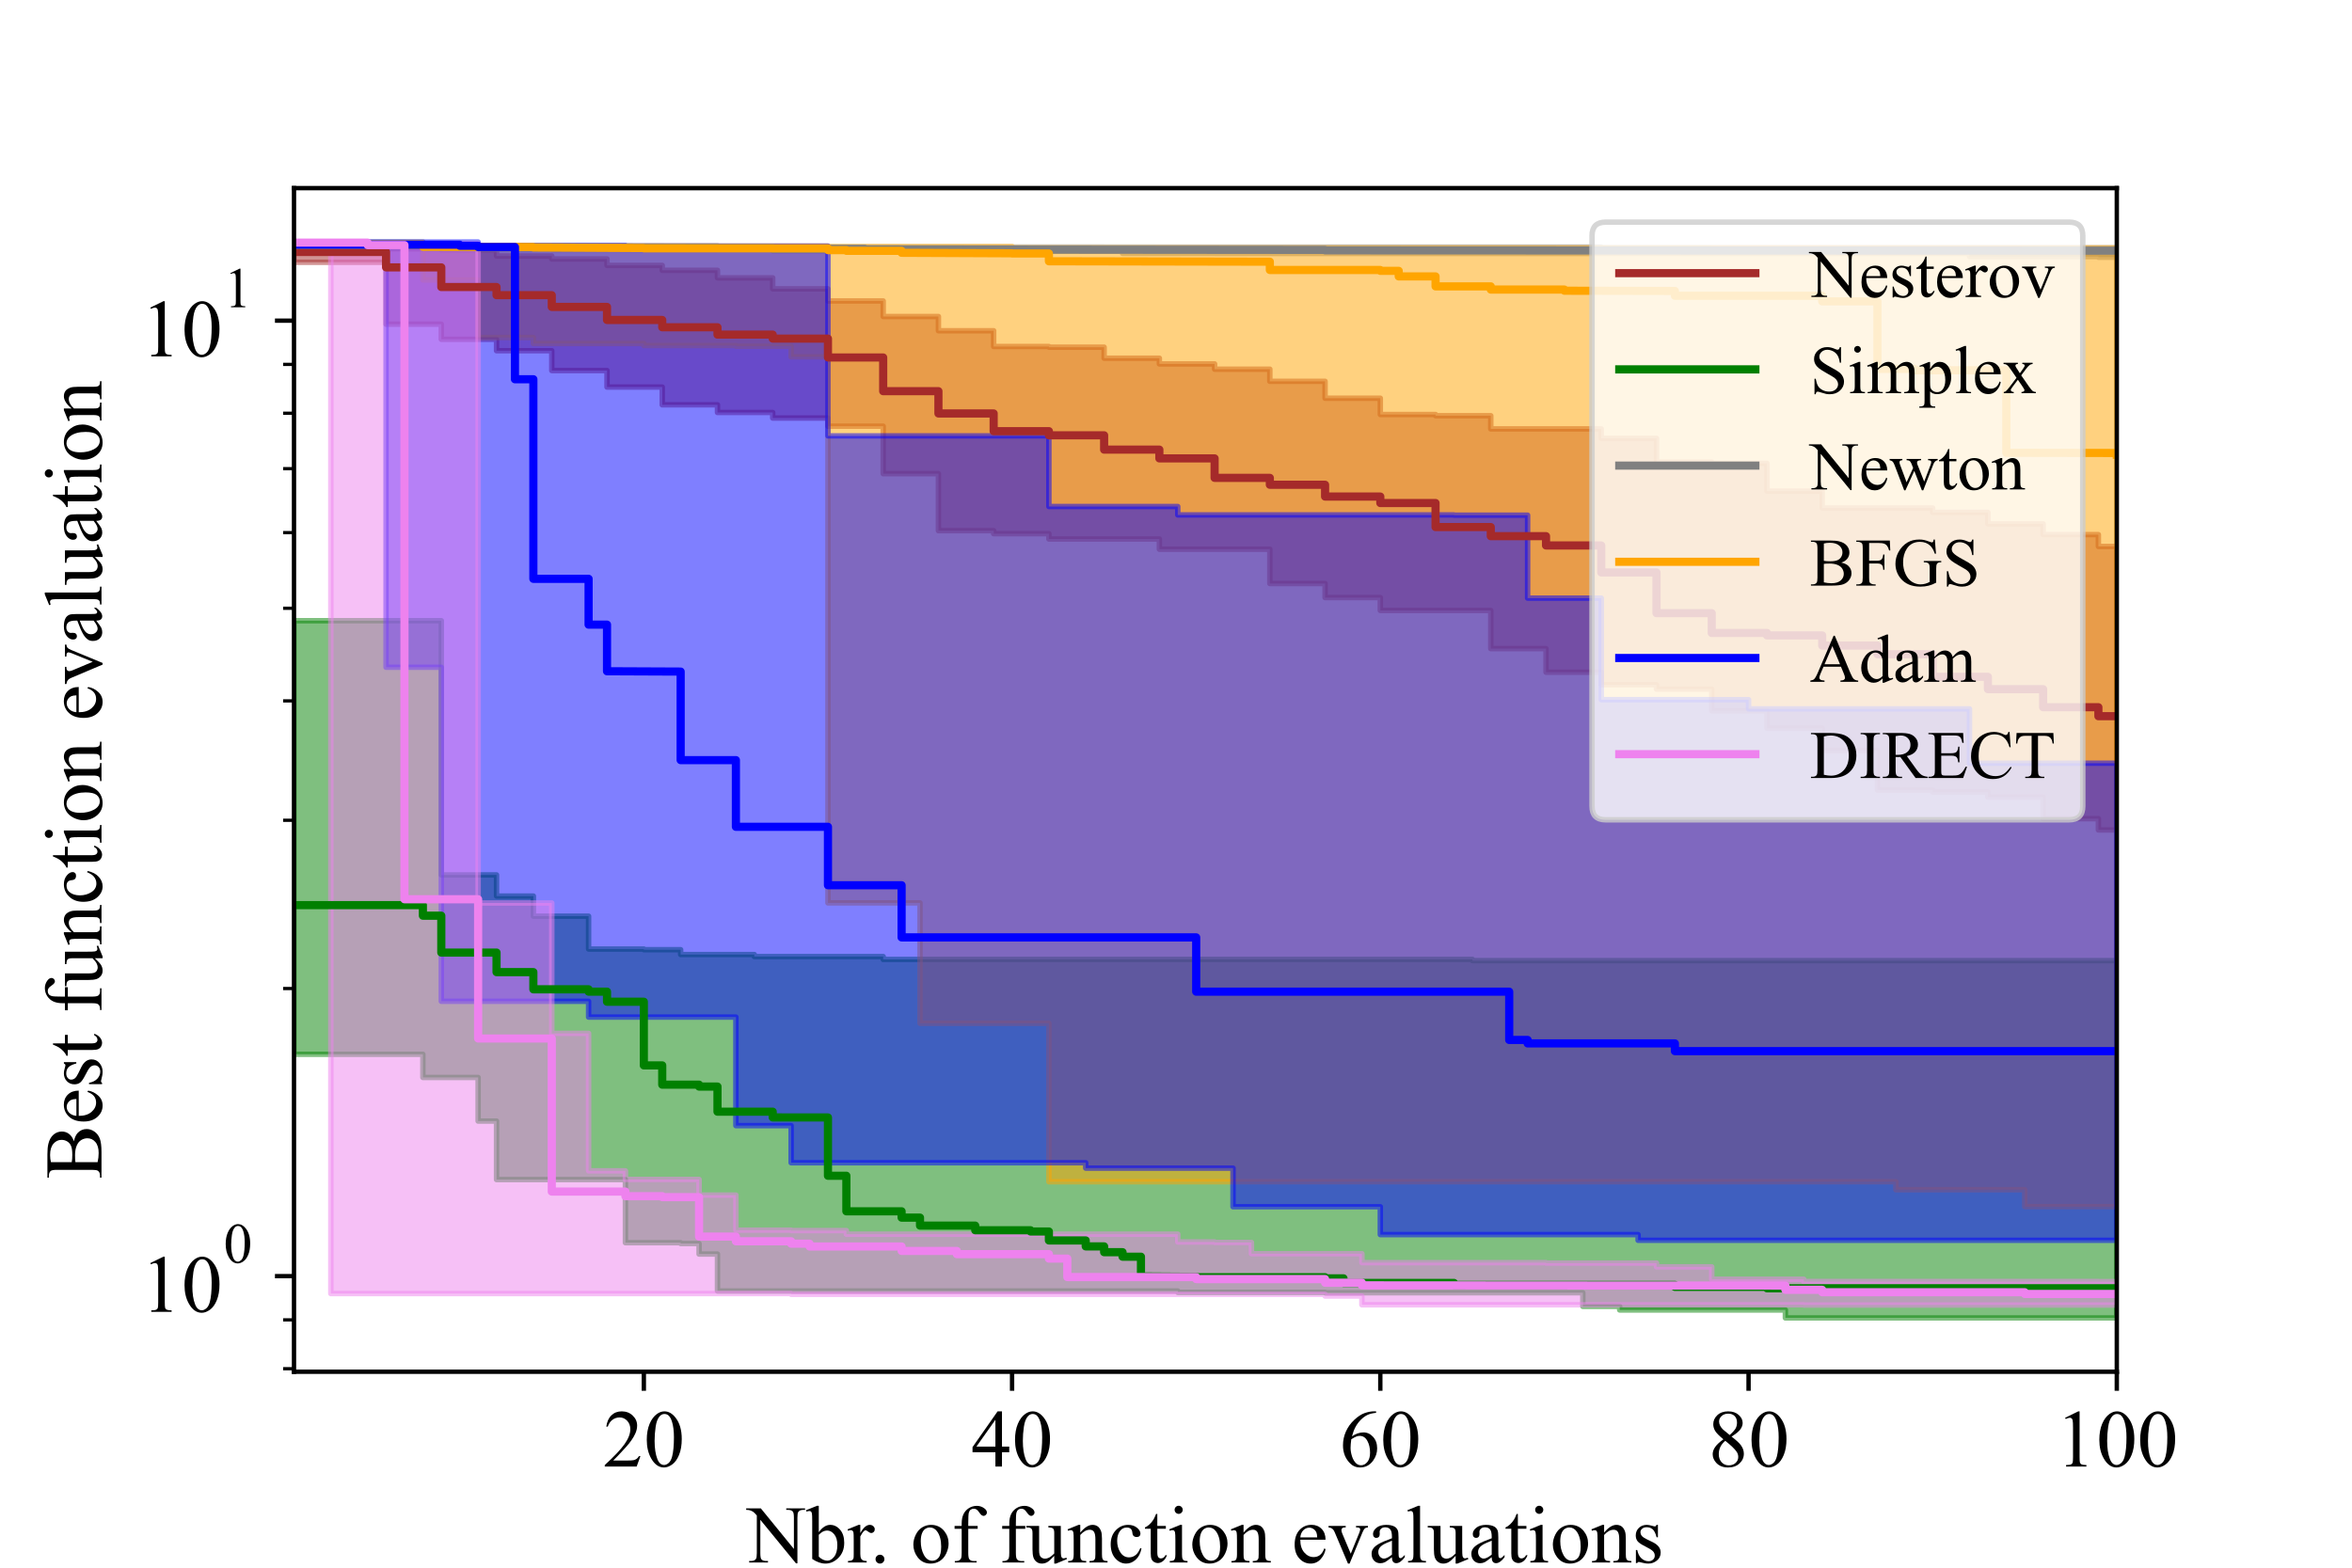 <?xml version="1.0" encoding="utf-8" standalone="no"?>
<!DOCTYPE svg PUBLIC "-//W3C//DTD SVG 1.1//EN"
  "http://www.w3.org/Graphics/SVG/1.1/DTD/svg11.dtd">
<!-- Created with matplotlib (https://matplotlib.org/) -->
<svg height="288pt" version="1.1" viewBox="0 0 432 288" width="432pt" xmlns="http://www.w3.org/2000/svg" xmlns:xlink="http://www.w3.org/1999/xlink">
 <defs>
  <style type="text/css">*{stroke-linecap:butt;stroke-linejoin:round;}</style>
 </defs>
 <g id="figure_1">
  <g id="patch_1">
   <path d="M 0 288 
L 432 288 
L 432 0 
L 0 0 
z
" style="fill:#ffffff;"/>
  </g>
  <g id="axes_1">
   <g id="patch_2">
    <path d="M 54 252 
L 388.8 252 
L 388.8 34.56 
L 54 34.56 
z
" style="fill:#ffffff;"/>
   </g>
   <g id="PolyCollection_1">
    <defs>
     <path d="M 54 -243.004 
L 54 -239.818 
L 57.382 -239.818 
L 57.382 -239.818 
L 60.764 -239.818 
L 60.764 -239.818 
L 64.145 -239.818 
L 64.145 -239.818 
L 67.527 -239.818 
L 67.527 -239.818 
L 70.909 -239.818 
L 70.909 -228.443 
L 74.291 -228.443 
L 74.291 -228.443 
L 77.673 -228.443 
L 77.673 -228.443 
L 81.055 -228.443 
L 81.055 -225.665 
L 84.436 -225.665 
L 84.436 -225.665 
L 87.818 -225.665 
L 87.818 -225.665 
L 91.2 -225.665 
L 91.2 -223.569 
L 94.582 -223.569 
L 94.582 -223.569 
L 97.964 -223.569 
L 97.964 -223.569 
L 101.345 -223.569 
L 101.345 -219.927 
L 104.727 -219.927 
L 104.727 -219.927 
L 108.109 -219.927 
L 108.109 -219.927 
L 111.491 -219.927 
L 111.491 -216.894 
L 114.873 -216.894 
L 114.873 -216.894 
L 118.255 -216.894 
L 118.255 -216.894 
L 121.636 -216.894 
L 121.636 -213.629 
L 125.018 -213.629 
L 125.018 -213.629 
L 128.4 -213.629 
L 128.4 -213.629 
L 131.782 -213.629 
L 131.782 -212.221 
L 135.164 -212.221 
L 135.164 -212.221 
L 138.545 -212.221 
L 138.545 -212.221 
L 141.927 -212.221 
L 141.927 -211.197 
L 145.309 -211.197 
L 145.309 -211.197 
L 148.691 -211.197 
L 148.691 -211.197 
L 152.073 -211.197 
L 152.073 -209.703 
L 155.455 -209.703 
L 155.455 -209.703 
L 158.836 -209.703 
L 158.836 -209.703 
L 162.218 -209.703 
L 162.218 -200.98 
L 165.6 -200.98 
L 165.6 -200.98 
L 168.982 -200.98 
L 168.982 -200.98 
L 172.364 -200.98 
L 172.364 -190.51 
L 175.745 -190.51 
L 175.745 -190.51 
L 179.127 -190.51 
L 179.127 -190.51 
L 182.509 -190.51 
L 182.509 -189.958 
L 185.891 -189.958 
L 185.891 -189.958 
L 189.273 -189.958 
L 189.273 -189.958 
L 192.655 -189.958 
L 192.655 -188.981 
L 196.036 -188.981 
L 196.036 -188.981 
L 199.418 -188.981 
L 199.418 -188.981 
L 202.8 -188.981 
L 202.8 -188.981 
L 206.182 -188.981 
L 206.182 -188.981 
L 209.564 -188.981 
L 209.564 -188.981 
L 212.945 -188.981 
L 212.945 -187.104 
L 216.327 -187.104 
L 216.327 -187.104 
L 219.709 -187.104 
L 219.709 -187.104 
L 223.091 -187.104 
L 223.091 -187.104 
L 226.473 -187.104 
L 226.473 -187.104 
L 229.855 -187.104 
L 229.855 -187.104 
L 233.236 -187.104 
L 233.236 -180.802 
L 236.618 -180.802 
L 236.618 -180.802 
L 240 -180.802 
L 240 -180.802 
L 243.382 -180.802 
L 243.382 -178.22 
L 246.764 -178.22 
L 246.764 -178.22 
L 250.145 -178.22 
L 250.145 -178.22 
L 253.527 -178.22 
L 253.527 -175.855 
L 256.909 -175.855 
L 256.909 -175.855 
L 260.291 -175.855 
L 260.291 -175.855 
L 263.673 -175.855 
L 263.673 -175.855 
L 267.055 -175.855 
L 267.055 -175.855 
L 270.436 -175.855 
L 270.436 -175.855 
L 273.818 -175.855 
L 273.818 -168.839 
L 277.2 -168.839 
L 277.2 -168.839 
L 280.582 -168.839 
L 280.582 -168.839 
L 283.964 -168.839 
L 283.964 -164.505 
L 287.345 -164.505 
L 287.345 -164.505 
L 290.727 -164.505 
L 290.727 -164.505 
L 294.109 -164.505 
L 294.109 -162.203 
L 297.491 -162.203 
L 297.491 -162.203 
L 300.873 -162.203 
L 300.873 -162.203 
L 304.255 -162.203 
L 304.255 -161.397 
L 307.636 -161.397 
L 307.636 -161.397 
L 311.018 -161.397 
L 311.018 -161.397 
L 314.4 -161.397 
L 314.4 -157.415 
L 317.782 -157.415 
L 317.782 -157.415 
L 321.164 -157.415 
L 321.164 -157.415 
L 324.545 -157.415 
L 324.545 -154.223 
L 327.927 -154.223 
L 327.927 -154.223 
L 331.309 -154.223 
L 331.309 -154.223 
L 334.691 -154.223 
L 334.691 -150.133 
L 338.073 -150.133 
L 338.073 -150.133 
L 341.455 -150.133 
L 341.455 -150.133 
L 344.836 -150.133 
L 344.836 -142.866 
L 348.218 -142.866 
L 348.218 -142.866 
L 351.6 -142.866 
L 351.6 -142.866 
L 354.982 -142.866 
L 354.982 -142.488 
L 358.364 -142.488 
L 358.364 -142.488 
L 361.745 -142.488 
L 361.745 -142.488 
L 365.127 -142.488 
L 365.127 -141.569 
L 368.509 -141.569 
L 368.509 -141.569 
L 371.891 -141.569 
L 371.891 -141.569 
L 375.273 -141.569 
L 375.273 -137.605 
L 378.655 -137.605 
L 378.655 -137.605 
L 382.036 -137.605 
L 382.036 -137.605 
L 385.418 -137.605 
L 385.418 -135.531 
L 388.8 -135.531 
L 388.8 -135.531 
L 388.8 -187.611 
L 388.8 -187.611 
L 388.8 -187.611 
L 385.418 -187.611 
L 385.418 -189.782 
L 382.036 -189.782 
L 382.036 -189.782 
L 378.655 -189.782 
L 378.655 -189.782 
L 375.273 -189.782 
L 375.273 -191.758 
L 371.891 -191.758 
L 371.891 -191.758 
L 368.509 -191.758 
L 368.509 -191.758 
L 365.127 -191.758 
L 365.127 -193.861 
L 361.745 -193.861 
L 361.745 -193.861 
L 358.364 -193.861 
L 358.364 -193.861 
L 354.982 -193.861 
L 354.982 -194.677 
L 351.6 -194.677 
L 351.6 -194.677 
L 348.218 -194.677 
L 348.218 -194.677 
L 344.836 -194.677 
L 344.836 -194.677 
L 341.455 -194.677 
L 341.455 -194.677 
L 338.073 -194.677 
L 338.073 -194.677 
L 334.691 -194.677 
L 334.691 -197.776 
L 331.309 -197.776 
L 331.309 -197.776 
L 327.927 -197.776 
L 327.927 -197.776 
L 324.545 -197.776 
L 324.545 -202.868 
L 321.164 -202.868 
L 321.164 -202.868 
L 317.782 -202.868 
L 317.782 -202.868 
L 314.4 -202.868 
L 314.4 -203.117 
L 311.018 -203.117 
L 311.018 -203.117 
L 307.636 -203.117 
L 307.636 -203.117 
L 304.255 -203.117 
L 304.255 -207.47 
L 300.873 -207.47 
L 300.873 -207.47 
L 297.491 -207.47 
L 297.491 -207.47 
L 294.109 -207.47 
L 294.109 -209.205 
L 290.727 -209.205 
L 290.727 -209.205 
L 287.345 -209.205 
L 287.345 -209.205 
L 283.964 -209.205 
L 283.964 -209.205 
L 280.582 -209.205 
L 280.582 -209.205 
L 277.2 -209.205 
L 277.2 -209.205 
L 273.818 -209.205 
L 273.818 -211.629 
L 270.436 -211.629 
L 270.436 -211.629 
L 267.055 -211.629 
L 267.055 -211.629 
L 263.673 -211.629 
L 263.673 -211.85 
L 260.291 -211.85 
L 260.291 -211.85 
L 256.909 -211.85 
L 256.909 -211.85 
L 253.527 -211.85 
L 253.527 -214.844 
L 250.145 -214.844 
L 250.145 -214.844 
L 246.764 -214.844 
L 246.764 -214.844 
L 243.382 -214.844 
L 243.382 -217.948 
L 240 -217.948 
L 240 -217.948 
L 236.618 -217.948 
L 236.618 -217.948 
L 233.236 -217.948 
L 233.236 -220.176 
L 229.855 -220.176 
L 229.855 -220.176 
L 226.473 -220.176 
L 226.473 -220.176 
L 223.091 -220.176 
L 223.091 -221.145 
L 219.709 -221.145 
L 219.709 -221.145 
L 216.327 -221.145 
L 216.327 -221.145 
L 212.945 -221.145 
L 212.945 -222.192 
L 209.564 -222.192 
L 209.564 -222.192 
L 206.182 -222.192 
L 206.182 -222.192 
L 202.8 -222.192 
L 202.8 -224.219 
L 199.418 -224.219 
L 199.418 -224.219 
L 196.036 -224.219 
L 196.036 -224.219 
L 192.655 -224.219 
L 192.655 -224.344 
L 189.273 -224.344 
L 189.273 -224.344 
L 185.891 -224.344 
L 185.891 -224.344 
L 182.509 -224.344 
L 182.509 -227.24 
L 179.127 -227.24 
L 179.127 -227.24 
L 175.745 -227.24 
L 175.745 -227.24 
L 172.364 -227.24 
L 172.364 -229.855 
L 168.982 -229.855 
L 168.982 -229.855 
L 165.6 -229.855 
L 165.6 -229.855 
L 162.218 -229.855 
L 162.218 -232.713 
L 158.836 -232.713 
L 158.836 -232.713 
L 155.455 -232.713 
L 155.455 -232.713 
L 152.073 -232.713 
L 152.073 -234.936 
L 148.691 -234.936 
L 148.691 -234.936 
L 145.309 -234.936 
L 145.309 -234.936 
L 141.927 -234.936 
L 141.927 -236.953 
L 138.545 -236.953 
L 138.545 -236.953 
L 135.164 -236.953 
L 135.164 -236.953 
L 131.782 -236.953 
L 131.782 -238.345 
L 128.4 -238.345 
L 128.4 -238.345 
L 125.018 -238.345 
L 125.018 -238.345 
L 121.636 -238.345 
L 121.636 -239.244 
L 118.255 -239.244 
L 118.255 -239.244 
L 114.873 -239.244 
L 114.873 -239.244 
L 111.491 -239.244 
L 111.491 -240.431 
L 108.109 -240.431 
L 108.109 -240.431 
L 104.727 -240.431 
L 104.727 -240.431 
L 101.345 -240.431 
L 101.345 -240.974 
L 97.964 -240.974 
L 97.964 -240.974 
L 94.582 -240.974 
L 94.582 -240.974 
L 91.2 -240.974 
L 91.2 -242.1 
L 87.818 -242.1 
L 87.818 -242.1 
L 84.436 -242.1 
L 84.436 -242.1 
L 81.055 -242.1 
L 81.055 -242.303 
L 77.673 -242.303 
L 77.673 -242.303 
L 74.291 -242.303 
L 74.291 -242.303 
L 70.909 -242.303 
L 70.909 -243.004 
L 67.527 -243.004 
L 67.527 -243.004 
L 64.145 -243.004 
L 64.145 -243.004 
L 60.764 -243.004 
L 60.764 -243.004 
L 57.382 -243.004 
L 57.382 -243.004 
L 54 -243.004 
z
" id="meffb6bfa3d" style="stroke:#a52a2a;stroke-opacity:0.5;"/>
    </defs>
    <g clip-path="url(#p6d46381f75)">
     <use style="fill:#a52a2a;fill-opacity:0.5;stroke:#a52a2a;stroke-opacity:0.5;" x="0" xlink:href="#meffb6bfa3d" y="288"/>
    </g>
   </g>
   <g id="PolyCollection_2">
    <defs>
     <path d="M 54 -173.97 
L 54 -94.315 
L 57.382 -94.315 
L 57.382 -94.315 
L 60.764 -94.315 
L 60.764 -94.315 
L 64.145 -94.315 
L 64.145 -94.315 
L 67.527 -94.315 
L 67.527 -94.315 
L 70.909 -94.315 
L 70.909 -94.315 
L 74.291 -94.315 
L 74.291 -94.315 
L 77.673 -94.315 
L 77.673 -90.059 
L 81.055 -90.059 
L 81.055 -90.059 
L 84.436 -90.059 
L 84.436 -90.059 
L 87.818 -90.059 
L 87.818 -82.046 
L 91.2 -82.046 
L 91.2 -71.303 
L 94.582 -71.303 
L 94.582 -71.303 
L 97.964 -71.303 
L 97.964 -71.303 
L 101.345 -71.303 
L 101.345 -71.303 
L 104.727 -71.303 
L 104.727 -71.303 
L 108.109 -71.303 
L 108.109 -71.303 
L 111.491 -71.303 
L 111.491 -71.303 
L 114.873 -71.303 
L 114.873 -59.704 
L 118.255 -59.704 
L 118.255 -59.704 
L 121.636 -59.704 
L 121.636 -59.704 
L 125.018 -59.704 
L 125.018 -59.553 
L 128.4 -59.553 
L 128.4 -57.619 
L 131.782 -57.619 
L 131.782 -50.838 
L 135.164 -50.838 
L 135.164 -50.838 
L 138.545 -50.838 
L 138.545 -50.838 
L 141.927 -50.838 
L 141.927 -50.838 
L 145.309 -50.838 
L 145.309 -50.838 
L 148.691 -50.838 
L 148.691 -50.838 
L 152.073 -50.838 
L 152.073 -50.838 
L 155.455 -50.838 
L 155.455 -50.838 
L 158.836 -50.838 
L 158.836 -50.838 
L 162.218 -50.838 
L 162.218 -50.838 
L 165.6 -50.838 
L 165.6 -50.838 
L 168.982 -50.838 
L 168.982 -50.838 
L 172.364 -50.838 
L 172.364 -50.838 
L 175.745 -50.838 
L 175.745 -50.838 
L 179.127 -50.838 
L 179.127 -50.838 
L 182.509 -50.838 
L 182.509 -50.838 
L 185.891 -50.838 
L 185.891 -50.838 
L 189.273 -50.838 
L 189.273 -50.838 
L 192.655 -50.838 
L 192.655 -50.838 
L 196.036 -50.838 
L 196.036 -50.838 
L 199.418 -50.838 
L 199.418 -50.838 
L 202.8 -50.838 
L 202.8 -50.838 
L 206.182 -50.838 
L 206.182 -50.838 
L 209.564 -50.838 
L 209.564 -50.838 
L 212.945 -50.838 
L 212.945 -50.838 
L 216.327 -50.838 
L 216.327 -50.594 
L 219.709 -50.594 
L 219.709 -50.594 
L 223.091 -50.594 
L 223.091 -50.594 
L 226.473 -50.594 
L 226.473 -50.594 
L 229.855 -50.594 
L 229.855 -50.594 
L 233.236 -50.594 
L 233.236 -50.594 
L 236.618 -50.594 
L 236.618 -50.594 
L 240 -50.594 
L 240 -50.594 
L 243.382 -50.594 
L 243.382 -50.511 
L 246.764 -50.511 
L 246.764 -50.511 
L 250.145 -50.511 
L 250.145 -50.511 
L 253.527 -50.511 
L 253.527 -50.511 
L 256.909 -50.511 
L 256.909 -50.511 
L 260.291 -50.511 
L 260.291 -50.511 
L 263.673 -50.511 
L 263.673 -50.511 
L 267.055 -50.511 
L 267.055 -50.511 
L 270.436 -50.511 
L 270.436 -50.511 
L 273.818 -50.511 
L 273.818 -50.511 
L 277.2 -50.511 
L 277.2 -50.511 
L 280.582 -50.511 
L 280.582 -50.511 
L 283.964 -50.511 
L 283.964 -50.511 
L 287.345 -50.511 
L 287.345 -50.511 
L 290.727 -50.511 
L 290.727 -48.008 
L 294.109 -48.008 
L 294.109 -48.008 
L 297.491 -48.008 
L 297.491 -47.345 
L 300.873 -47.345 
L 300.873 -47.345 
L 304.255 -47.345 
L 304.255 -47.345 
L 307.636 -47.345 
L 307.636 -47.345 
L 311.018 -47.345 
L 311.018 -47.345 
L 314.4 -47.345 
L 314.4 -47.345 
L 317.782 -47.345 
L 317.782 -47.345 
L 321.164 -47.345 
L 321.164 -47.345 
L 324.545 -47.345 
L 324.545 -47.345 
L 327.927 -47.345 
L 327.927 -45.884 
L 331.309 -45.884 
L 331.309 -45.884 
L 334.691 -45.884 
L 334.691 -45.884 
L 338.073 -45.884 
L 338.073 -45.884 
L 341.455 -45.884 
L 341.455 -45.884 
L 344.836 -45.884 
L 344.836 -45.884 
L 348.218 -45.884 
L 348.218 -45.884 
L 351.6 -45.884 
L 351.6 -45.884 
L 354.982 -45.884 
L 354.982 -45.884 
L 358.364 -45.884 
L 358.364 -45.884 
L 361.745 -45.884 
L 361.745 -45.884 
L 365.127 -45.884 
L 365.127 -45.884 
L 368.509 -45.884 
L 368.509 -45.884 
L 371.891 -45.884 
L 371.891 -45.884 
L 375.273 -45.884 
L 375.273 -45.884 
L 378.655 -45.884 
L 378.655 -45.884 
L 382.036 -45.884 
L 382.036 -45.884 
L 385.418 -45.884 
L 385.418 -45.884 
L 388.8 -45.884 
L 388.8 -45.884 
L 388.8 -111.522 
L 388.8 -111.522 
L 388.8 -111.522 
L 385.418 -111.522 
L 385.418 -111.522 
L 382.036 -111.522 
L 382.036 -111.522 
L 378.655 -111.522 
L 378.655 -111.522 
L 375.273 -111.522 
L 375.273 -111.522 
L 371.891 -111.522 
L 371.891 -111.522 
L 368.509 -111.522 
L 368.509 -111.522 
L 365.127 -111.522 
L 365.127 -111.522 
L 361.745 -111.522 
L 361.745 -111.522 
L 358.364 -111.522 
L 358.364 -111.522 
L 354.982 -111.522 
L 354.982 -111.522 
L 351.6 -111.522 
L 351.6 -111.522 
L 348.218 -111.522 
L 348.218 -111.522 
L 344.836 -111.522 
L 344.836 -111.522 
L 341.455 -111.522 
L 341.455 -111.522 
L 338.073 -111.522 
L 338.073 -111.522 
L 334.691 -111.522 
L 334.691 -111.522 
L 331.309 -111.522 
L 331.309 -111.522 
L 327.927 -111.522 
L 327.927 -111.522 
L 324.545 -111.522 
L 324.545 -111.522 
L 321.164 -111.522 
L 321.164 -111.522 
L 317.782 -111.522 
L 317.782 -111.522 
L 314.4 -111.522 
L 314.4 -111.522 
L 311.018 -111.522 
L 311.018 -111.522 
L 307.636 -111.522 
L 307.636 -111.522 
L 304.255 -111.522 
L 304.255 -111.522 
L 300.873 -111.522 
L 300.873 -111.522 
L 297.491 -111.522 
L 297.491 -111.522 
L 294.109 -111.522 
L 294.109 -111.522 
L 290.727 -111.522 
L 290.727 -111.522 
L 287.345 -111.522 
L 287.345 -111.522 
L 283.964 -111.522 
L 283.964 -111.522 
L 280.582 -111.522 
L 280.582 -111.522 
L 277.2 -111.522 
L 277.2 -111.522 
L 273.818 -111.522 
L 273.818 -111.522 
L 270.436 -111.522 
L 270.436 -111.744 
L 267.055 -111.744 
L 267.055 -111.744 
L 263.673 -111.744 
L 263.673 -111.744 
L 260.291 -111.744 
L 260.291 -111.744 
L 256.909 -111.744 
L 256.909 -111.744 
L 253.527 -111.744 
L 253.527 -111.744 
L 250.145 -111.744 
L 250.145 -111.744 
L 246.764 -111.744 
L 246.764 -111.744 
L 243.382 -111.744 
L 243.382 -111.744 
L 240 -111.744 
L 240 -111.744 
L 236.618 -111.744 
L 236.618 -111.744 
L 233.236 -111.744 
L 233.236 -111.744 
L 229.855 -111.744 
L 229.855 -111.744 
L 226.473 -111.744 
L 226.473 -111.744 
L 223.091 -111.744 
L 223.091 -111.744 
L 219.709 -111.744 
L 219.709 -111.744 
L 216.327 -111.744 
L 216.327 -111.744 
L 212.945 -111.744 
L 212.945 -111.744 
L 209.564 -111.744 
L 209.564 -111.744 
L 206.182 -111.744 
L 206.182 -111.744 
L 202.8 -111.744 
L 202.8 -111.744 
L 199.418 -111.744 
L 199.418 -111.744 
L 196.036 -111.744 
L 196.036 -111.744 
L 192.655 -111.744 
L 192.655 -111.744 
L 189.273 -111.744 
L 189.273 -111.744 
L 185.891 -111.744 
L 185.891 -111.744 
L 182.509 -111.744 
L 182.509 -111.744 
L 179.127 -111.744 
L 179.127 -111.744 
L 175.745 -111.744 
L 175.745 -111.744 
L 172.364 -111.744 
L 172.364 -111.744 
L 168.982 -111.744 
L 168.982 -111.744 
L 165.6 -111.744 
L 165.6 -111.744 
L 162.218 -111.744 
L 162.218 -112.271 
L 158.836 -112.271 
L 158.836 -112.271 
L 155.455 -112.271 
L 155.455 -112.271 
L 152.073 -112.271 
L 152.073 -112.271 
L 148.691 -112.271 
L 148.691 -112.271 
L 145.309 -112.271 
L 145.309 -112.271 
L 141.927 -112.271 
L 141.927 -112.271 
L 138.545 -112.271 
L 138.545 -112.643 
L 135.164 -112.643 
L 135.164 -112.643 
L 131.782 -112.643 
L 131.782 -112.643 
L 128.4 -112.643 
L 128.4 -112.643 
L 125.018 -112.643 
L 125.018 -113.533 
L 121.636 -113.533 
L 121.636 -113.533 
L 118.255 -113.533 
L 118.255 -113.654 
L 114.873 -113.654 
L 114.873 -113.654 
L 111.491 -113.654 
L 111.491 -113.654 
L 108.109 -113.654 
L 108.109 -119.689 
L 104.727 -119.689 
L 104.727 -119.689 
L 101.345 -119.689 
L 101.345 -119.689 
L 97.964 -119.689 
L 97.964 -123.383 
L 94.582 -123.383 
L 94.582 -123.383 
L 91.2 -123.383 
L 91.2 -127.271 
L 87.818 -127.271 
L 87.818 -127.271 
L 84.436 -127.271 
L 84.436 -127.271 
L 81.055 -127.271 
L 81.055 -173.97 
L 77.673 -173.97 
L 77.673 -173.97 
L 74.291 -173.97 
L 74.291 -173.97 
L 70.909 -173.97 
L 70.909 -173.97 
L 67.527 -173.97 
L 67.527 -173.97 
L 64.145 -173.97 
L 64.145 -173.97 
L 60.764 -173.97 
L 60.764 -173.97 
L 57.382 -173.97 
L 57.382 -173.97 
L 54 -173.97 
z
" id="mb839a80ced" style="stroke:#008000;stroke-opacity:0.5;"/>
    </defs>
    <g clip-path="url(#p6d46381f75)">
     <use style="fill:#008000;fill-opacity:0.5;stroke:#008000;stroke-opacity:0.5;" x="0" xlink:href="#mb839a80ced" y="288"/>
    </g>
   </g>
   <g id="PolyCollection_3">
    <defs>
     <path d="M 54 -243.556 
L 54 -242.494 
L 57.382 -242.494 
L 57.382 -242.494 
L 60.764 -242.494 
L 60.764 -242.494 
L 64.145 -242.494 
L 64.145 -242.494 
L 67.527 -242.494 
L 67.527 -242.494 
L 70.909 -242.494 
L 70.909 -242.494 
L 74.291 -242.494 
L 74.291 -242.494 
L 77.673 -242.494 
L 77.673 -242.273 
L 81.055 -242.273 
L 81.055 -242.273 
L 84.436 -242.273 
L 84.436 -242.273 
L 87.818 -242.273 
L 87.818 -242.273 
L 91.2 -242.273 
L 91.2 -242.273 
L 94.582 -242.273 
L 94.582 -242.273 
L 97.964 -242.273 
L 97.964 -242.273 
L 101.345 -242.273 
L 101.345 -242.151 
L 104.727 -242.151 
L 104.727 -242.151 
L 108.109 -242.151 
L 108.109 -242.151 
L 111.491 -242.151 
L 111.491 -242.151 
L 114.873 -242.151 
L 114.873 -242.151 
L 118.255 -242.151 
L 118.255 -242.151 
L 121.636 -242.151 
L 121.636 -242.151 
L 125.018 -242.151 
L 125.018 -242.151 
L 128.4 -242.151 
L 128.4 -242.151 
L 131.782 -242.151 
L 131.782 -242.151 
L 135.164 -242.151 
L 135.164 -242.151 
L 138.545 -242.151 
L 138.545 -242.151 
L 141.927 -242.151 
L 141.927 -241.946 
L 145.309 -241.946 
L 145.309 -241.946 
L 148.691 -241.946 
L 148.691 -241.946 
L 152.073 -241.946 
L 152.073 -241.946 
L 155.455 -241.946 
L 155.455 -241.946 
L 158.836 -241.946 
L 158.836 -241.855 
L 162.218 -241.855 
L 162.218 -241.855 
L 165.6 -241.855 
L 165.6 -241.855 
L 168.982 -241.855 
L 168.982 -241.855 
L 172.364 -241.855 
L 172.364 -241.855 
L 175.745 -241.855 
L 175.745 -241.855 
L 179.127 -241.855 
L 179.127 -241.855 
L 182.509 -241.855 
L 182.509 -241.848 
L 185.891 -241.848 
L 185.891 -241.848 
L 189.273 -241.848 
L 189.273 -241.848 
L 192.655 -241.848 
L 192.655 -241.848 
L 196.036 -241.848 
L 196.036 -241.848 
L 199.418 -241.848 
L 199.418 -241.848 
L 202.8 -241.848 
L 202.8 -241.848 
L 206.182 -241.848 
L 206.182 -241.456 
L 209.564 -241.456 
L 209.564 -241.456 
L 212.945 -241.456 
L 212.945 -241.456 
L 216.327 -241.456 
L 216.327 -241.456 
L 219.709 -241.456 
L 219.709 -241.456 
L 223.091 -241.456 
L 223.091 -241.446 
L 226.473 -241.446 
L 226.473 -241.446 
L 229.855 -241.446 
L 229.855 -241.446 
L 233.236 -241.446 
L 233.236 -241.446 
L 236.618 -241.446 
L 236.618 -241.446 
L 240 -241.446 
L 240 -241.446 
L 243.382 -241.446 
L 243.382 -241.446 
L 246.764 -241.446 
L 246.764 -241.446 
L 250.145 -241.446 
L 250.145 -241.446 
L 253.527 -241.446 
L 253.527 -241.446 
L 256.909 -241.446 
L 256.909 -241.446 
L 260.291 -241.446 
L 260.291 -241.446 
L 263.673 -241.446 
L 263.673 -241.446 
L 267.055 -241.446 
L 267.055 -241.446 
L 270.436 -241.446 
L 270.436 -241.446 
L 273.818 -241.446 
L 273.818 -241.446 
L 277.2 -241.446 
L 277.2 -241.446 
L 280.582 -241.446 
L 280.582 -241.446 
L 283.964 -241.446 
L 283.964 -241.446 
L 287.345 -241.446 
L 287.345 -241.446 
L 290.727 -241.446 
L 290.727 -241.446 
L 294.109 -241.446 
L 294.109 -241.446 
L 297.491 -241.446 
L 297.491 -241.446 
L 300.873 -241.446 
L 300.873 -241.446 
L 304.255 -241.446 
L 304.255 -241.446 
L 307.636 -241.446 
L 307.636 -241.446 
L 311.018 -241.446 
L 311.018 -241.446 
L 314.4 -241.446 
L 314.4 -241.446 
L 317.782 -241.446 
L 317.782 -241.446 
L 321.164 -241.446 
L 321.164 -241.446 
L 324.545 -241.446 
L 324.545 -241.446 
L 327.927 -241.446 
L 327.927 -241.446 
L 331.309 -241.446 
L 331.309 -241.446 
L 334.691 -241.446 
L 334.691 -241.446 
L 338.073 -241.446 
L 338.073 -241.446 
L 341.455 -241.446 
L 341.455 -241.446 
L 344.836 -241.446 
L 344.836 -241.446 
L 348.218 -241.446 
L 348.218 -241.446 
L 351.6 -241.446 
L 351.6 -241.446 
L 354.982 -241.446 
L 354.982 -241.446 
L 358.364 -241.446 
L 358.364 -241.446 
L 361.745 -241.446 
L 361.745 -240.859 
L 365.127 -240.859 
L 365.127 -240.859 
L 368.509 -240.859 
L 368.509 -240.859 
L 371.891 -240.859 
L 371.891 -240.859 
L 375.273 -240.859 
L 375.273 -240.859 
L 378.655 -240.859 
L 378.655 -240.859 
L 382.036 -240.859 
L 382.036 -240.859 
L 385.418 -240.859 
L 385.418 -240.741 
L 388.8 -240.741 
L 388.8 -240.741 
L 388.8 -242.465 
L 388.8 -242.465 
L 388.8 -242.465 
L 385.418 -242.465 
L 385.418 -242.465 
L 382.036 -242.465 
L 382.036 -242.465 
L 378.655 -242.465 
L 378.655 -242.465 
L 375.273 -242.465 
L 375.273 -242.465 
L 371.891 -242.465 
L 371.891 -242.465 
L 368.509 -242.465 
L 368.509 -242.465 
L 365.127 -242.465 
L 365.127 -242.465 
L 361.745 -242.465 
L 361.745 -242.465 
L 358.364 -242.465 
L 358.364 -242.465 
L 354.982 -242.465 
L 354.982 -242.465 
L 351.6 -242.465 
L 351.6 -242.465 
L 348.218 -242.465 
L 348.218 -242.465 
L 344.836 -242.465 
L 344.836 -242.465 
L 341.455 -242.465 
L 341.455 -242.465 
L 338.073 -242.465 
L 338.073 -242.465 
L 334.691 -242.465 
L 334.691 -242.465 
L 331.309 -242.465 
L 331.309 -242.465 
L 327.927 -242.465 
L 327.927 -242.465 
L 324.545 -242.465 
L 324.545 -242.465 
L 321.164 -242.465 
L 321.164 -242.465 
L 317.782 -242.465 
L 317.782 -242.465 
L 314.4 -242.465 
L 314.4 -242.465 
L 311.018 -242.465 
L 311.018 -242.465 
L 307.636 -242.465 
L 307.636 -242.465 
L 304.255 -242.465 
L 304.255 -242.465 
L 300.873 -242.465 
L 300.873 -242.465 
L 297.491 -242.465 
L 297.491 -242.465 
L 294.109 -242.465 
L 294.109 -242.611 
L 290.727 -242.611 
L 290.727 -242.611 
L 287.345 -242.611 
L 287.345 -242.611 
L 283.964 -242.611 
L 283.964 -242.611 
L 280.582 -242.611 
L 280.582 -242.611 
L 277.2 -242.611 
L 277.2 -242.611 
L 273.818 -242.611 
L 273.818 -242.611 
L 270.436 -242.611 
L 270.436 -242.611 
L 267.055 -242.611 
L 267.055 -242.611 
L 263.673 -242.611 
L 263.673 -242.611 
L 260.291 -242.611 
L 260.291 -242.611 
L 256.909 -242.611 
L 256.909 -242.611 
L 253.527 -242.611 
L 253.527 -242.611 
L 250.145 -242.611 
L 250.145 -242.611 
L 246.764 -242.611 
L 246.764 -242.611 
L 243.382 -242.611 
L 243.382 -242.611 
L 240 -242.611 
L 240 -242.611 
L 236.618 -242.611 
L 236.618 -242.611 
L 233.236 -242.611 
L 233.236 -242.611 
L 229.855 -242.611 
L 229.855 -242.611 
L 226.473 -242.611 
L 226.473 -242.611 
L 223.091 -242.611 
L 223.091 -242.611 
L 219.709 -242.611 
L 219.709 -242.611 
L 216.327 -242.611 
L 216.327 -242.611 
L 212.945 -242.611 
L 212.945 -242.611 
L 209.564 -242.611 
L 209.564 -242.611 
L 206.182 -242.611 
L 206.182 -242.611 
L 202.8 -242.611 
L 202.8 -242.617 
L 199.418 -242.617 
L 199.418 -242.617 
L 196.036 -242.617 
L 196.036 -242.617 
L 192.655 -242.617 
L 192.655 -242.617 
L 189.273 -242.617 
L 189.273 -242.617 
L 185.891 -242.617 
L 185.891 -242.617 
L 182.509 -242.617 
L 182.509 -242.617 
L 179.127 -242.617 
L 179.127 -242.617 
L 175.745 -242.617 
L 175.745 -242.617 
L 172.364 -242.617 
L 172.364 -242.617 
L 168.982 -242.617 
L 168.982 -242.617 
L 165.6 -242.617 
L 165.6 -242.617 
L 162.218 -242.617 
L 162.218 -242.617 
L 158.836 -242.617 
L 158.836 -242.617 
L 155.455 -242.617 
L 155.455 -242.617 
L 152.073 -242.617 
L 152.073 -242.709 
L 148.691 -242.709 
L 148.691 -242.709 
L 145.309 -242.709 
L 145.309 -242.709 
L 141.927 -242.709 
L 141.927 -242.709 
L 138.545 -242.709 
L 138.545 -242.709 
L 135.164 -242.709 
L 135.164 -242.709 
L 131.782 -242.709 
L 131.782 -242.826 
L 128.4 -242.826 
L 128.4 -242.826 
L 125.018 -242.826 
L 125.018 -242.826 
L 121.636 -242.826 
L 121.636 -242.826 
L 118.255 -242.826 
L 118.255 -242.826 
L 114.873 -242.826 
L 114.873 -242.826 
L 111.491 -242.826 
L 111.491 -242.826 
L 108.109 -242.826 
L 108.109 -242.84 
L 104.727 -242.84 
L 104.727 -242.84 
L 101.345 -242.84 
L 101.345 -242.84 
L 97.964 -242.84 
L 97.964 -242.84 
L 94.582 -242.84 
L 94.582 -242.84 
L 91.2 -242.84 
L 91.2 -242.84 
L 87.818 -242.84 
L 87.818 -242.919 
L 84.436 -242.919 
L 84.436 -243.063 
L 81.055 -243.063 
L 81.055 -243.103 
L 77.673 -243.103 
L 77.673 -243.556 
L 74.291 -243.556 
L 74.291 -243.556 
L 70.909 -243.556 
L 70.909 -243.556 
L 67.527 -243.556 
L 67.527 -243.556 
L 64.145 -243.556 
L 64.145 -243.556 
L 60.764 -243.556 
L 60.764 -243.556 
L 57.382 -243.556 
L 57.382 -243.556 
L 54 -243.556 
z
" id="mde261b36af" style="stroke:#808080;stroke-opacity:0.5;"/>
    </defs>
    <g clip-path="url(#p6d46381f75)">
     <use style="fill:#808080;fill-opacity:0.5;stroke:#808080;stroke-opacity:0.5;" x="0" xlink:href="#mde261b36af" y="288"/>
    </g>
   </g>
   <g id="PolyCollection_4">
    <defs>
     <path d="M 54 -243.358 
L 54 -242.866 
L 57.382 -242.866 
L 57.382 -242.866 
L 60.764 -242.866 
L 60.764 -242.866 
L 64.145 -242.866 
L 64.145 -242.866 
L 67.527 -242.866 
L 67.527 -242.866 
L 70.909 -242.866 
L 70.909 -242.866 
L 74.291 -242.866 
L 74.291 -242.866 
L 77.673 -242.866 
L 77.673 -236.573 
L 81.055 -236.573 
L 81.055 -236.573 
L 84.436 -236.573 
L 84.436 -236.573 
L 87.818 -236.573 
L 87.818 -225.991 
L 91.2 -225.991 
L 91.2 -225.991 
L 94.582 -225.991 
L 94.582 -225.991 
L 97.964 -225.991 
L 97.964 -224.896 
L 101.345 -224.896 
L 101.345 -224.896 
L 104.727 -224.896 
L 104.727 -224.896 
L 108.109 -224.896 
L 108.109 -224.896 
L 111.491 -224.896 
L 111.491 -224.896 
L 114.873 -224.896 
L 114.873 -224.896 
L 118.255 -224.896 
L 118.255 -224.518 
L 121.636 -224.518 
L 121.636 -224.518 
L 125.018 -224.518 
L 125.018 -224.518 
L 128.4 -224.518 
L 128.4 -224.518 
L 131.782 -224.518 
L 131.782 -224.518 
L 135.164 -224.518 
L 135.164 -224.395 
L 138.545 -224.395 
L 138.545 -224.395 
L 141.927 -224.395 
L 141.927 -224.395 
L 145.309 -224.395 
L 145.309 -222.443 
L 148.691 -222.443 
L 148.691 -222.443 
L 152.073 -222.443 
L 152.073 -122.125 
L 155.455 -122.125 
L 155.455 -122.125 
L 158.836 -122.125 
L 158.836 -122.125 
L 162.218 -122.125 
L 162.218 -122.125 
L 165.6 -122.125 
L 165.6 -122.125 
L 168.982 -122.125 
L 168.982 -100.009 
L 172.364 -100.009 
L 172.364 -100.009 
L 175.745 -100.009 
L 175.745 -100.009 
L 179.127 -100.009 
L 179.127 -100.009 
L 182.509 -100.009 
L 182.509 -100.009 
L 185.891 -100.009 
L 185.891 -100.009 
L 189.273 -100.009 
L 189.273 -100.009 
L 192.655 -100.009 
L 192.655 -70.903 
L 196.036 -70.903 
L 196.036 -70.903 
L 199.418 -70.903 
L 199.418 -70.903 
L 202.8 -70.903 
L 202.8 -70.903 
L 206.182 -70.903 
L 206.182 -70.903 
L 209.564 -70.903 
L 209.564 -70.903 
L 212.945 -70.903 
L 212.945 -70.903 
L 216.327 -70.903 
L 216.327 -70.903 
L 219.709 -70.903 
L 219.709 -70.903 
L 223.091 -70.903 
L 223.091 -70.903 
L 226.473 -70.903 
L 226.473 -70.903 
L 229.855 -70.903 
L 229.855 -70.903 
L 233.236 -70.903 
L 233.236 -70.903 
L 236.618 -70.903 
L 236.618 -70.903 
L 240 -70.903 
L 240 -70.903 
L 243.382 -70.903 
L 243.382 -70.903 
L 246.764 -70.903 
L 246.764 -70.903 
L 250.145 -70.903 
L 250.145 -70.903 
L 253.527 -70.903 
L 253.527 -70.903 
L 256.909 -70.903 
L 256.909 -70.903 
L 260.291 -70.903 
L 260.291 -70.903 
L 263.673 -70.903 
L 263.673 -70.903 
L 267.055 -70.903 
L 267.055 -70.903 
L 270.436 -70.903 
L 270.436 -70.903 
L 273.818 -70.903 
L 273.818 -70.903 
L 277.2 -70.903 
L 277.2 -70.903 
L 280.582 -70.903 
L 280.582 -70.903 
L 283.964 -70.903 
L 283.964 -70.903 
L 287.345 -70.903 
L 287.345 -70.903 
L 290.727 -70.903 
L 290.727 -70.903 
L 294.109 -70.903 
L 294.109 -70.903 
L 297.491 -70.903 
L 297.491 -70.903 
L 300.873 -70.903 
L 300.873 -70.903 
L 304.255 -70.903 
L 304.255 -70.903 
L 307.636 -70.903 
L 307.636 -70.903 
L 311.018 -70.903 
L 311.018 -70.903 
L 314.4 -70.903 
L 314.4 -70.903 
L 317.782 -70.903 
L 317.782 -70.903 
L 321.164 -70.903 
L 321.164 -70.903 
L 324.545 -70.903 
L 324.545 -70.903 
L 327.927 -70.903 
L 327.927 -70.903 
L 331.309 -70.903 
L 331.309 -70.903 
L 334.691 -70.903 
L 334.691 -70.903 
L 338.073 -70.903 
L 338.073 -70.903 
L 341.455 -70.903 
L 341.455 -70.903 
L 344.836 -70.903 
L 344.836 -70.903 
L 348.218 -70.903 
L 348.218 -69.432 
L 351.6 -69.432 
L 351.6 -69.432 
L 354.982 -69.432 
L 354.982 -69.432 
L 358.364 -69.432 
L 358.364 -69.432 
L 361.745 -69.432 
L 361.745 -69.432 
L 365.127 -69.432 
L 365.127 -69.432 
L 368.509 -69.432 
L 368.509 -69.432 
L 371.891 -69.432 
L 371.891 -66.326 
L 375.273 -66.326 
L 375.273 -66.326 
L 378.655 -66.326 
L 378.655 -66.326 
L 382.036 -66.326 
L 382.036 -66.326 
L 385.418 -66.326 
L 385.418 -66.326 
L 388.8 -66.326 
L 388.8 -66.326 
L 388.8 -242.472 
L 388.8 -242.472 
L 388.8 -242.472 
L 385.418 -242.472 
L 385.418 -242.472 
L 382.036 -242.472 
L 382.036 -242.472 
L 378.655 -242.472 
L 378.655 -242.472 
L 375.273 -242.472 
L 375.273 -242.472 
L 371.891 -242.472 
L 371.891 -242.472 
L 368.509 -242.472 
L 368.509 -242.472 
L 365.127 -242.472 
L 365.127 -242.472 
L 361.745 -242.472 
L 361.745 -242.472 
L 358.364 -242.472 
L 358.364 -242.472 
L 354.982 -242.472 
L 354.982 -242.472 
L 351.6 -242.472 
L 351.6 -242.472 
L 348.218 -242.472 
L 348.218 -242.472 
L 344.836 -242.472 
L 344.836 -242.472 
L 341.455 -242.472 
L 341.455 -242.472 
L 338.073 -242.472 
L 338.073 -242.472 
L 334.691 -242.472 
L 334.691 -242.472 
L 331.309 -242.472 
L 331.309 -242.472 
L 327.927 -242.472 
L 327.927 -242.472 
L 324.545 -242.472 
L 324.545 -242.472 
L 321.164 -242.472 
L 321.164 -242.472 
L 317.782 -242.472 
L 317.782 -242.472 
L 314.4 -242.472 
L 314.4 -242.472 
L 311.018 -242.472 
L 311.018 -242.472 
L 307.636 -242.472 
L 307.636 -242.472 
L 304.255 -242.472 
L 304.255 -242.472 
L 300.873 -242.472 
L 300.873 -242.472 
L 297.491 -242.472 
L 297.491 -242.472 
L 294.109 -242.472 
L 294.109 -242.472 
L 290.727 -242.472 
L 290.727 -242.472 
L 287.345 -242.472 
L 287.345 -242.472 
L 283.964 -242.472 
L 283.964 -242.472 
L 280.582 -242.472 
L 280.582 -242.472 
L 277.2 -242.472 
L 277.2 -242.472 
L 273.818 -242.472 
L 273.818 -242.472 
L 270.436 -242.472 
L 270.436 -242.472 
L 267.055 -242.472 
L 267.055 -242.472 
L 263.673 -242.472 
L 263.673 -242.472 
L 260.291 -242.472 
L 260.291 -242.472 
L 256.909 -242.472 
L 256.909 -242.472 
L 253.527 -242.472 
L 253.527 -242.472 
L 250.145 -242.472 
L 250.145 -242.472 
L 246.764 -242.472 
L 246.764 -242.472 
L 243.382 -242.472 
L 243.382 -242.472 
L 240 -242.472 
L 240 -242.472 
L 236.618 -242.472 
L 236.618 -242.472 
L 233.236 -242.472 
L 233.236 -242.472 
L 229.855 -242.472 
L 229.855 -242.472 
L 226.473 -242.472 
L 226.473 -242.472 
L 223.091 -242.472 
L 223.091 -242.472 
L 219.709 -242.472 
L 219.709 -242.472 
L 216.327 -242.472 
L 216.327 -242.472 
L 212.945 -242.472 
L 212.945 -242.472 
L 209.564 -242.472 
L 209.564 -242.472 
L 206.182 -242.472 
L 206.182 -242.472 
L 202.8 -242.472 
L 202.8 -242.472 
L 199.418 -242.472 
L 199.418 -242.472 
L 196.036 -242.472 
L 196.036 -242.472 
L 192.655 -242.472 
L 192.655 -242.472 
L 189.273 -242.472 
L 189.273 -242.472 
L 185.891 -242.472 
L 185.891 -242.714 
L 182.509 -242.714 
L 182.509 -242.714 
L 179.127 -242.714 
L 179.127 -242.714 
L 175.745 -242.714 
L 175.745 -242.714 
L 172.364 -242.714 
L 172.364 -242.714 
L 168.982 -242.714 
L 168.982 -242.714 
L 165.6 -242.714 
L 165.6 -242.714 
L 162.218 -242.714 
L 162.218 -242.714 
L 158.836 -242.714 
L 158.836 -242.714 
L 155.455 -242.714 
L 155.455 -242.714 
L 152.073 -242.714 
L 152.073 -242.803 
L 148.691 -242.803 
L 148.691 -242.803 
L 145.309 -242.803 
L 145.309 -242.803 
L 141.927 -242.803 
L 141.927 -242.803 
L 138.545 -242.803 
L 138.545 -242.803 
L 135.164 -242.803 
L 135.164 -242.803 
L 131.782 -242.803 
L 131.782 -242.803 
L 128.4 -242.803 
L 128.4 -242.803 
L 125.018 -242.803 
L 125.018 -242.803 
L 121.636 -242.803 
L 121.636 -242.803 
L 118.255 -242.803 
L 118.255 -242.803 
L 114.873 -242.803 
L 114.873 -242.803 
L 111.491 -242.803 
L 111.491 -242.803 
L 108.109 -242.803 
L 108.109 -242.803 
L 104.727 -242.803 
L 104.727 -242.803 
L 101.345 -242.803 
L 101.345 -242.803 
L 97.964 -242.803 
L 97.964 -242.803 
L 94.582 -242.803 
L 94.582 -242.803 
L 91.2 -242.803 
L 91.2 -242.803 
L 87.818 -242.803 
L 87.818 -242.974 
L 84.436 -242.974 
L 84.436 -242.974 
L 81.055 -242.974 
L 81.055 -242.974 
L 77.673 -242.974 
L 77.673 -243.358 
L 74.291 -243.358 
L 74.291 -243.358 
L 70.909 -243.358 
L 70.909 -243.358 
L 67.527 -243.358 
L 67.527 -243.358 
L 64.145 -243.358 
L 64.145 -243.358 
L 60.764 -243.358 
L 60.764 -243.358 
L 57.382 -243.358 
L 57.382 -243.358 
L 54 -243.358 
z
" id="m6b75a8c9b1" style="stroke:#ffa500;stroke-opacity:0.5;"/>
    </defs>
    <g clip-path="url(#p6d46381f75)">
     <use style="fill:#ffa500;fill-opacity:0.5;stroke:#ffa500;stroke-opacity:0.5;" x="0" xlink:href="#m6b75a8c9b1" y="288"/>
    </g>
   </g>
   <g id="PolyCollection_5">
    <defs>
     <path d="M 54 -243.539 
L 54 -242.832 
L 57.382 -242.832 
L 57.382 -242.832 
L 60.764 -242.832 
L 60.764 -242.832 
L 64.145 -242.832 
L 64.145 -242.832 
L 67.527 -242.832 
L 67.527 -242.832 
L 70.909 -242.832 
L 70.909 -165.415 
L 74.291 -165.415 
L 74.291 -165.415 
L 77.673 -165.415 
L 77.673 -165.415 
L 81.055 -165.415 
L 81.055 -104.055 
L 84.436 -104.055 
L 84.436 -104.055 
L 87.818 -104.055 
L 87.818 -104.055 
L 91.2 -104.055 
L 91.2 -104.055 
L 94.582 -104.055 
L 94.582 -104.055 
L 97.964 -104.055 
L 97.964 -104.055 
L 101.345 -104.055 
L 101.345 -104.055 
L 104.727 -104.055 
L 104.727 -104.055 
L 108.109 -104.055 
L 108.109 -101.153 
L 111.491 -101.153 
L 111.491 -101.153 
L 114.873 -101.153 
L 114.873 -101.153 
L 118.255 -101.153 
L 118.255 -101.153 
L 121.636 -101.153 
L 121.636 -101.153 
L 125.018 -101.153 
L 125.018 -101.153 
L 128.4 -101.153 
L 128.4 -101.153 
L 131.782 -101.153 
L 131.782 -101.153 
L 135.164 -101.153 
L 135.164 -81.211 
L 138.545 -81.211 
L 138.545 -81.211 
L 141.927 -81.211 
L 141.927 -81.211 
L 145.309 -81.211 
L 145.309 -74.392 
L 148.691 -74.392 
L 148.691 -74.392 
L 152.073 -74.392 
L 152.073 -74.392 
L 155.455 -74.392 
L 155.455 -74.392 
L 158.836 -74.392 
L 158.836 -74.392 
L 162.218 -74.392 
L 162.218 -74.392 
L 165.6 -74.392 
L 165.6 -74.392 
L 168.982 -74.392 
L 168.982 -74.392 
L 172.364 -74.392 
L 172.364 -74.392 
L 175.745 -74.392 
L 175.745 -74.392 
L 179.127 -74.392 
L 179.127 -74.392 
L 182.509 -74.392 
L 182.509 -74.392 
L 185.891 -74.392 
L 185.891 -74.392 
L 189.273 -74.392 
L 189.273 -74.392 
L 192.655 -74.392 
L 192.655 -74.392 
L 196.036 -74.392 
L 196.036 -74.392 
L 199.418 -74.392 
L 199.418 -73.401 
L 202.8 -73.401 
L 202.8 -73.401 
L 206.182 -73.401 
L 206.182 -73.401 
L 209.564 -73.401 
L 209.564 -73.401 
L 212.945 -73.401 
L 212.945 -73.401 
L 216.327 -73.401 
L 216.327 -73.401 
L 219.709 -73.401 
L 219.709 -73.401 
L 223.091 -73.401 
L 223.091 -73.401 
L 226.473 -73.401 
L 226.473 -66.31 
L 229.855 -66.31 
L 229.855 -66.31 
L 233.236 -66.31 
L 233.236 -66.31 
L 236.618 -66.31 
L 236.618 -66.31 
L 240 -66.31 
L 240 -66.31 
L 243.382 -66.31 
L 243.382 -66.31 
L 246.764 -66.31 
L 246.764 -66.31 
L 250.145 -66.31 
L 250.145 -66.31 
L 253.527 -66.31 
L 253.527 -61.188 
L 256.909 -61.188 
L 256.909 -61.188 
L 260.291 -61.188 
L 260.291 -61.188 
L 263.673 -61.188 
L 263.673 -61.188 
L 267.055 -61.188 
L 267.055 -61.188 
L 270.436 -61.188 
L 270.436 -61.188 
L 273.818 -61.188 
L 273.818 -61.188 
L 277.2 -61.188 
L 277.2 -61.188 
L 280.582 -61.188 
L 280.582 -61.188 
L 283.964 -61.188 
L 283.964 -61.188 
L 287.345 -61.188 
L 287.345 -61.188 
L 290.727 -61.188 
L 290.727 -61.188 
L 294.109 -61.188 
L 294.109 -61.188 
L 297.491 -61.188 
L 297.491 -61.188 
L 300.873 -61.188 
L 300.873 -60.146 
L 304.255 -60.146 
L 304.255 -60.146 
L 307.636 -60.146 
L 307.636 -60.146 
L 311.018 -60.146 
L 311.018 -60.146 
L 314.4 -60.146 
L 314.4 -60.146 
L 317.782 -60.146 
L 317.782 -60.146 
L 321.164 -60.146 
L 321.164 -60.146 
L 324.545 -60.146 
L 324.545 -60.146 
L 327.927 -60.146 
L 327.927 -60.146 
L 331.309 -60.146 
L 331.309 -60.146 
L 334.691 -60.146 
L 334.691 -60.146 
L 338.073 -60.146 
L 338.073 -60.146 
L 341.455 -60.146 
L 341.455 -60.146 
L 344.836 -60.146 
L 344.836 -60.146 
L 348.218 -60.146 
L 348.218 -60.146 
L 351.6 -60.146 
L 351.6 -60.146 
L 354.982 -60.146 
L 354.982 -60.146 
L 358.364 -60.146 
L 358.364 -60.146 
L 361.745 -60.146 
L 361.745 -60.146 
L 365.127 -60.146 
L 365.127 -60.146 
L 368.509 -60.146 
L 368.509 -60.146 
L 371.891 -60.146 
L 371.891 -60.146 
L 375.273 -60.146 
L 375.273 -60.146 
L 378.655 -60.146 
L 378.655 -60.146 
L 382.036 -60.146 
L 382.036 -60.146 
L 385.418 -60.146 
L 385.418 -60.146 
L 388.8 -60.146 
L 388.8 -60.146 
L 388.8 -147.79 
L 388.8 -147.79 
L 388.8 -147.79 
L 385.418 -147.79 
L 385.418 -147.79 
L 382.036 -147.79 
L 382.036 -147.79 
L 378.655 -147.79 
L 378.655 -147.79 
L 375.273 -147.79 
L 375.273 -147.79 
L 371.891 -147.79 
L 371.891 -147.79 
L 368.509 -147.79 
L 368.509 -147.79 
L 365.127 -147.79 
L 365.127 -147.79 
L 361.745 -147.79 
L 361.745 -157.769 
L 358.364 -157.769 
L 358.364 -157.769 
L 354.982 -157.769 
L 354.982 -157.769 
L 351.6 -157.769 
L 351.6 -157.769 
L 348.218 -157.769 
L 348.218 -157.769 
L 344.836 -157.769 
L 344.836 -157.769 
L 341.455 -157.769 
L 341.455 -157.769 
L 338.073 -157.769 
L 338.073 -157.769 
L 334.691 -157.769 
L 334.691 -157.769 
L 331.309 -157.769 
L 331.309 -157.769 
L 327.927 -157.769 
L 327.927 -157.769 
L 324.545 -157.769 
L 324.545 -157.769 
L 321.164 -157.769 
L 321.164 -159.462 
L 317.782 -159.462 
L 317.782 -159.462 
L 314.4 -159.462 
L 314.4 -159.462 
L 311.018 -159.462 
L 311.018 -159.462 
L 307.636 -159.462 
L 307.636 -159.462 
L 304.255 -159.462 
L 304.255 -159.462 
L 300.873 -159.462 
L 300.873 -159.462 
L 297.491 -159.462 
L 297.491 -159.462 
L 294.109 -159.462 
L 294.109 -178.12 
L 290.727 -178.12 
L 290.727 -178.12 
L 287.345 -178.12 
L 287.345 -178.12 
L 283.964 -178.12 
L 283.964 -178.12 
L 280.582 -178.12 
L 280.582 -193.356 
L 277.2 -193.356 
L 277.2 -193.356 
L 273.818 -193.356 
L 273.818 -193.356 
L 270.436 -193.356 
L 270.436 -193.356 
L 267.055 -193.356 
L 267.055 -193.403 
L 263.673 -193.403 
L 263.673 -193.403 
L 260.291 -193.403 
L 260.291 -193.403 
L 256.909 -193.403 
L 256.909 -193.403 
L 253.527 -193.403 
L 253.527 -193.403 
L 250.145 -193.403 
L 250.145 -193.403 
L 246.764 -193.403 
L 246.764 -193.403 
L 243.382 -193.403 
L 243.382 -193.403 
L 240 -193.403 
L 240 -193.403 
L 236.618 -193.403 
L 236.618 -193.403 
L 233.236 -193.403 
L 233.236 -193.403 
L 229.855 -193.403 
L 229.855 -193.403 
L 226.473 -193.403 
L 226.473 -193.403 
L 223.091 -193.403 
L 223.091 -193.403 
L 219.709 -193.403 
L 219.709 -193.403 
L 216.327 -193.403 
L 216.327 -194.946 
L 212.945 -194.946 
L 212.945 -194.946 
L 209.564 -194.946 
L 209.564 -194.946 
L 206.182 -194.946 
L 206.182 -194.946 
L 202.8 -194.946 
L 202.8 -194.946 
L 199.418 -194.946 
L 199.418 -194.946 
L 196.036 -194.946 
L 196.036 -194.946 
L 192.655 -194.946 
L 192.655 -207.925 
L 189.273 -207.925 
L 189.273 -207.925 
L 185.891 -207.925 
L 185.891 -207.925 
L 182.509 -207.925 
L 182.509 -207.925 
L 179.127 -207.925 
L 179.127 -207.925 
L 175.745 -207.925 
L 175.745 -207.925 
L 172.364 -207.925 
L 172.364 -207.925 
L 168.982 -207.925 
L 168.982 -207.925 
L 165.6 -207.925 
L 165.6 -207.925 
L 162.218 -207.925 
L 162.218 -207.925 
L 158.836 -207.925 
L 158.836 -207.925 
L 155.455 -207.925 
L 155.455 -207.925 
L 152.073 -207.925 
L 152.073 -242.787 
L 148.691 -242.787 
L 148.691 -242.787 
L 145.309 -242.787 
L 145.309 -242.787 
L 141.927 -242.787 
L 141.927 -242.787 
L 138.545 -242.787 
L 138.545 -242.787 
L 135.164 -242.787 
L 135.164 -242.787 
L 131.782 -242.787 
L 131.782 -242.787 
L 128.4 -242.787 
L 128.4 -242.787 
L 125.018 -242.787 
L 125.018 -242.787 
L 121.636 -242.787 
L 121.636 -242.787 
L 118.255 -242.787 
L 118.255 -242.787 
L 114.873 -242.787 
L 114.873 -242.919 
L 111.491 -242.919 
L 111.491 -242.919 
L 108.109 -242.919 
L 108.109 -242.919 
L 104.727 -242.919 
L 104.727 -242.919 
L 101.345 -242.919 
L 101.345 -242.919 
L 97.964 -242.919 
L 97.964 -242.921 
L 94.582 -242.921 
L 94.582 -242.921 
L 91.2 -242.921 
L 91.2 -242.921 
L 87.818 -242.921 
L 87.818 -243.539 
L 84.436 -243.539 
L 84.436 -243.539 
L 81.055 -243.539 
L 81.055 -243.539 
L 77.673 -243.539 
L 77.673 -243.539 
L 74.291 -243.539 
L 74.291 -243.539 
L 70.909 -243.539 
L 70.909 -243.539 
L 67.527 -243.539 
L 67.527 -243.539 
L 64.145 -243.539 
L 64.145 -243.539 
L 60.764 -243.539 
L 60.764 -243.539 
L 57.382 -243.539 
L 57.382 -243.539 
L 54 -243.539 
z
" id="mf01ddf237b" style="stroke:#0000ff;stroke-opacity:0.5;"/>
    </defs>
    <g clip-path="url(#p6d46381f75)">
     <use style="fill:#0000ff;fill-opacity:0.5;stroke:#0000ff;stroke-opacity:0.5;" x="0" xlink:href="#mf01ddf237b" y="288"/>
    </g>
   </g>
   <g id="PolyCollection_6">
    <defs>
     <path d="M 54 -243.425 
L 54 -243.425 
L 57.382 -243.425 
L 57.382 -243.425 
L 60.764 -243.425 
L 60.764 -50.356 
L 64.145 -50.356 
L 64.145 -50.356 
L 67.527 -50.356 
L 67.527 -50.356 
L 70.909 -50.356 
L 70.909 -50.356 
L 74.291 -50.356 
L 74.291 -50.356 
L 77.673 -50.356 
L 77.673 -50.356 
L 81.055 -50.356 
L 81.055 -50.356 
L 84.436 -50.356 
L 84.436 -50.356 
L 87.818 -50.356 
L 87.818 -50.356 
L 91.2 -50.356 
L 91.2 -50.356 
L 94.582 -50.356 
L 94.582 -50.356 
L 97.964 -50.356 
L 97.964 -50.356 
L 101.345 -50.356 
L 101.345 -50.356 
L 104.727 -50.356 
L 104.727 -50.356 
L 108.109 -50.356 
L 108.109 -50.356 
L 111.491 -50.356 
L 111.491 -50.356 
L 114.873 -50.356 
L 114.873 -50.356 
L 118.255 -50.356 
L 118.255 -50.356 
L 121.636 -50.356 
L 121.636 -50.356 
L 125.018 -50.356 
L 125.018 -50.356 
L 128.4 -50.356 
L 128.4 -50.356 
L 131.782 -50.356 
L 131.782 -50.356 
L 135.164 -50.356 
L 135.164 -50.356 
L 138.545 -50.356 
L 138.545 -50.356 
L 141.927 -50.356 
L 141.927 -50.356 
L 145.309 -50.356 
L 145.309 -50.224 
L 148.691 -50.224 
L 148.691 -50.224 
L 152.073 -50.224 
L 152.073 -50.224 
L 155.455 -50.224 
L 155.455 -50.224 
L 158.836 -50.224 
L 158.836 -50.224 
L 162.218 -50.224 
L 162.218 -50.224 
L 165.6 -50.224 
L 165.6 -50.224 
L 168.982 -50.224 
L 168.982 -50.224 
L 172.364 -50.224 
L 172.364 -50.224 
L 175.745 -50.224 
L 175.745 -50.224 
L 179.127 -50.224 
L 179.127 -50.224 
L 182.509 -50.224 
L 182.509 -50.224 
L 185.891 -50.224 
L 185.891 -50.224 
L 189.273 -50.224 
L 189.273 -50.224 
L 192.655 -50.224 
L 192.655 -50.224 
L 196.036 -50.224 
L 196.036 -50.224 
L 199.418 -50.224 
L 199.418 -50.224 
L 202.8 -50.224 
L 202.8 -50.224 
L 206.182 -50.224 
L 206.182 -50.224 
L 209.564 -50.224 
L 209.564 -50.224 
L 212.945 -50.224 
L 212.945 -50.224 
L 216.327 -50.224 
L 216.327 -50.224 
L 219.709 -50.224 
L 219.709 -50.224 
L 223.091 -50.224 
L 223.091 -50.224 
L 226.473 -50.224 
L 226.473 -50.224 
L 229.855 -50.224 
L 229.855 -50.224 
L 233.236 -50.224 
L 233.236 -50.224 
L 236.618 -50.224 
L 236.618 -50.224 
L 240 -50.224 
L 240 -50.224 
L 243.382 -50.224 
L 243.382 -49.91 
L 246.764 -49.91 
L 246.764 -49.91 
L 250.145 -49.91 
L 250.145 -48.295 
L 253.527 -48.295 
L 253.527 -48.295 
L 256.909 -48.295 
L 256.909 -48.295 
L 260.291 -48.295 
L 260.291 -48.295 
L 263.673 -48.295 
L 263.673 -48.295 
L 267.055 -48.295 
L 267.055 -48.295 
L 270.436 -48.295 
L 270.436 -48.295 
L 273.818 -48.295 
L 273.818 -48.295 
L 277.2 -48.295 
L 277.2 -48.295 
L 280.582 -48.295 
L 280.582 -48.295 
L 283.964 -48.295 
L 283.964 -48.295 
L 287.345 -48.295 
L 287.345 -48.295 
L 290.727 -48.295 
L 290.727 -48.295 
L 294.109 -48.295 
L 294.109 -48.295 
L 297.491 -48.295 
L 297.491 -48.295 
L 300.873 -48.295 
L 300.873 -48.295 
L 304.255 -48.295 
L 304.255 -48.295 
L 307.636 -48.295 
L 307.636 -48.295 
L 311.018 -48.295 
L 311.018 -48.295 
L 314.4 -48.295 
L 314.4 -48.295 
L 317.782 -48.295 
L 317.782 -48.295 
L 321.164 -48.295 
L 321.164 -48.295 
L 324.545 -48.295 
L 324.545 -48.295 
L 327.927 -48.295 
L 327.927 -48.295 
L 331.309 -48.295 
L 331.309 -48.255 
L 334.691 -48.255 
L 334.691 -48.255 
L 338.073 -48.255 
L 338.073 -48.255 
L 341.455 -48.255 
L 341.455 -48.255 
L 344.836 -48.255 
L 344.836 -48.255 
L 348.218 -48.255 
L 348.218 -48.255 
L 351.6 -48.255 
L 351.6 -48.255 
L 354.982 -48.255 
L 354.982 -48.255 
L 358.364 -48.255 
L 358.364 -48.255 
L 361.745 -48.255 
L 361.745 -48.255 
L 365.127 -48.255 
L 365.127 -48.255 
L 368.509 -48.255 
L 368.509 -48.255 
L 371.891 -48.255 
L 371.891 -48.255 
L 375.273 -48.255 
L 375.273 -48.255 
L 378.655 -48.255 
L 378.655 -48.255 
L 382.036 -48.255 
L 382.036 -48.255 
L 385.418 -48.255 
L 385.418 -48.255 
L 388.8 -48.255 
L 388.8 -48.255 
L 388.8 -52.554 
L 388.8 -52.554 
L 388.8 -52.554 
L 385.418 -52.554 
L 385.418 -52.568 
L 382.036 -52.568 
L 382.036 -52.568 
L 378.655 -52.568 
L 378.655 -52.568 
L 375.273 -52.568 
L 375.273 -52.568 
L 371.891 -52.568 
L 371.891 -52.568 
L 368.509 -52.568 
L 368.509 -52.568 
L 365.127 -52.568 
L 365.127 -52.568 
L 361.745 -52.568 
L 361.745 -52.568 
L 358.364 -52.568 
L 358.364 -52.568 
L 354.982 -52.568 
L 354.982 -52.568 
L 351.6 -52.568 
L 351.6 -52.568 
L 348.218 -52.568 
L 348.218 -52.568 
L 344.836 -52.568 
L 344.836 -52.568 
L 341.455 -52.568 
L 341.455 -52.568 
L 338.073 -52.568 
L 338.073 -52.568 
L 334.691 -52.568 
L 334.691 -52.568 
L 331.309 -52.568 
L 331.309 -52.983 
L 327.927 -52.983 
L 327.927 -52.983 
L 324.545 -52.983 
L 324.545 -52.983 
L 321.164 -52.983 
L 321.164 -52.983 
L 317.782 -52.983 
L 317.782 -52.983 
L 314.4 -52.983 
L 314.4 -55.265 
L 311.018 -55.265 
L 311.018 -55.265 
L 307.636 -55.265 
L 307.636 -55.265 
L 304.255 -55.265 
L 304.255 -55.963 
L 300.873 -55.963 
L 300.873 -55.963 
L 297.491 -55.963 
L 297.491 -55.963 
L 294.109 -55.963 
L 294.109 -55.963 
L 290.727 -55.963 
L 290.727 -55.963 
L 287.345 -55.963 
L 287.345 -55.963 
L 283.964 -55.963 
L 283.964 -56.036 
L 280.582 -56.036 
L 280.582 -56.036 
L 277.2 -56.036 
L 277.2 -56.036 
L 273.818 -56.036 
L 273.818 -56.036 
L 270.436 -56.036 
L 270.436 -56.036 
L 267.055 -56.036 
L 267.055 -56.036 
L 263.673 -56.036 
L 263.673 -56.036 
L 260.291 -56.036 
L 260.291 -56.036 
L 256.909 -56.036 
L 256.909 -56.036 
L 253.527 -56.036 
L 253.527 -56.036 
L 250.145 -56.036 
L 250.145 -57.681 
L 246.764 -57.681 
L 246.764 -57.681 
L 243.382 -57.681 
L 243.382 -57.681 
L 240 -57.681 
L 240 -57.681 
L 236.618 -57.681 
L 236.618 -57.681 
L 233.236 -57.681 
L 233.236 -57.681 
L 229.855 -57.681 
L 229.855 -59.749 
L 226.473 -59.749 
L 226.473 -59.749 
L 223.091 -59.749 
L 223.091 -59.84 
L 219.709 -59.84 
L 219.709 -59.84 
L 216.327 -59.84 
L 216.327 -61.267 
L 212.945 -61.267 
L 212.945 -61.267 
L 209.564 -61.267 
L 209.564 -61.267 
L 206.182 -61.267 
L 206.182 -61.267 
L 202.8 -61.267 
L 202.8 -61.267 
L 199.418 -61.267 
L 199.418 -61.267 
L 196.036 -61.267 
L 196.036 -61.267 
L 192.655 -61.267 
L 192.655 -61.267 
L 189.273 -61.267 
L 189.273 -61.267 
L 185.891 -61.267 
L 185.891 -61.267 
L 182.509 -61.267 
L 182.509 -61.267 
L 179.127 -61.267 
L 179.127 -61.267 
L 175.745 -61.267 
L 175.745 -61.267 
L 172.364 -61.267 
L 172.364 -61.267 
L 168.982 -61.267 
L 168.982 -61.267 
L 165.6 -61.267 
L 165.6 -61.267 
L 162.218 -61.267 
L 162.218 -61.267 
L 158.836 -61.267 
L 158.836 -61.267 
L 155.455 -61.267 
L 155.455 -61.926 
L 152.073 -61.926 
L 152.073 -61.926 
L 148.691 -61.926 
L 148.691 -61.926 
L 145.309 -61.926 
L 145.309 -62.012 
L 141.927 -62.012 
L 141.927 -62.012 
L 138.545 -62.012 
L 138.545 -62.012 
L 135.164 -62.012 
L 135.164 -68.447 
L 131.782 -68.447 
L 131.782 -68.447 
L 128.4 -68.447 
L 128.4 -71.326 
L 125.018 -71.326 
L 125.018 -71.326 
L 121.636 -71.326 
L 121.636 -71.326 
L 118.255 -71.326 
L 118.255 -71.326 
L 114.873 -71.326 
L 114.873 -72.9 
L 111.491 -72.9 
L 111.491 -72.9 
L 108.109 -72.9 
L 108.109 -98.157 
L 104.727 -98.157 
L 104.727 -98.157 
L 101.345 -98.157 
L 101.345 -122.112 
L 97.964 -122.112 
L 97.964 -122.112 
L 94.582 -122.112 
L 94.582 -122.112 
L 91.2 -122.112 
L 91.2 -122.112 
L 87.818 -122.112 
L 87.818 -243.212 
L 84.436 -243.212 
L 84.436 -243.212 
L 81.055 -243.212 
L 81.055 -243.212 
L 77.673 -243.212 
L 77.673 -243.212 
L 74.291 -243.212 
L 74.291 -243.212 
L 70.909 -243.212 
L 70.909 -243.212 
L 67.527 -243.212 
L 67.527 -243.425 
L 64.145 -243.425 
L 64.145 -243.425 
L 60.764 -243.425 
L 60.764 -243.425 
L 57.382 -243.425 
L 57.382 -243.425 
L 54 -243.425 
z
" id="m0396237148" style="stroke:#ee82ee;stroke-opacity:0.5;"/>
    </defs>
    <g clip-path="url(#p6d46381f75)">
     <use style="fill:#ee82ee;fill-opacity:0.5;stroke:#ee82ee;stroke-opacity:0.5;" x="0" xlink:href="#m0396237148" y="288"/>
    </g>
   </g>
   <g id="matplotlib.axis_1">
    <g id="xtick_1">
     <g id="line2d_1">
      <defs>
       <path d="M 0 0 
L 0 3.5 
" id="md0eb1661ae" style="stroke:#000000;stroke-width:0.8;"/>
      </defs>
      <g>
       <use style="stroke:#000000;stroke-width:0.8;" x="118.255" xlink:href="#md0eb1661ae" y="252"/>
      </g>
     </g>
     <g id="text_1">
      <!-- 20 -->
      <g transform="translate(110.755 269.416)scale(0.15 -0.15)">
       <defs>
        <path d="M 45.844 12.75 
L 41.219 0 
L 2.156 0 
L 2.156 1.812 
Q 19.391 17.531 26.422 27.484 
Q 33.453 37.453 33.453 45.703 
Q 33.453 52 29.594 56.047 
Q 25.734 60.109 20.359 60.109 
Q 15.484 60.109 11.594 57.25 
Q 7.719 54.391 5.859 48.875 
L 4.047 48.875 
Q 5.281 57.906 10.328 62.734 
Q 15.375 67.578 22.953 67.578 
Q 31 67.578 36.391 62.406 
Q 41.797 57.234 41.797 50.203 
Q 41.797 45.172 39.453 40.141 
Q 35.844 32.234 27.734 23.391 
Q 15.578 10.109 12.547 7.375 
L 29.828 7.375 
Q 35.109 7.375 37.234 7.766 
Q 39.359 8.156 41.062 9.344 
Q 42.781 10.547 44.047 12.75 
z
" id="TimesNewRomanPSMT-50"/>
        <path d="M 3.609 32.719 
Q 3.609 44.047 7.031 52.219 
Q 10.453 60.406 16.109 64.406 
Q 20.516 67.578 25.203 67.578 
Q 32.812 67.578 38.875 59.812 
Q 46.438 50.203 46.438 33.734 
Q 46.438 22.219 43.109 14.156 
Q 39.797 6.109 34.641 2.469 
Q 29.5 -1.172 24.703 -1.172 
Q 15.234 -1.172 8.938 10.016 
Q 3.609 19.438 3.609 32.719 
z
M 13.188 31.5 
Q 13.188 17.828 16.547 9.188 
Q 19.344 1.906 24.859 1.906 
Q 27.484 1.906 30.312 4.266 
Q 33.156 6.641 34.625 12.203 
Q 36.859 20.609 36.859 35.891 
Q 36.859 47.219 34.516 54.781 
Q 32.766 60.406 29.984 62.75 
Q 27.984 64.359 25.141 64.359 
Q 21.828 64.359 19.234 61.375 
Q 15.719 57.328 14.453 48.625 
Q 13.188 39.938 13.188 31.5 
z
" id="TimesNewRomanPSMT-48"/>
       </defs>
       <use xlink:href="#TimesNewRomanPSMT-50"/>
       <use x="50" xlink:href="#TimesNewRomanPSMT-48"/>
      </g>
     </g>
    </g>
    <g id="xtick_2">
     <g id="line2d_2">
      <g>
       <use style="stroke:#000000;stroke-width:0.8;" x="185.891" xlink:href="#md0eb1661ae" y="252"/>
      </g>
     </g>
     <g id="text_2">
      <!-- 40 -->
      <g transform="translate(178.391 269.416)scale(0.15 -0.15)">
       <defs>
        <path d="M 46.531 24.422 
L 46.531 17.484 
L 37.641 17.484 
L 37.641 0 
L 29.594 0 
L 29.594 17.484 
L 1.562 17.484 
L 1.562 23.734 
L 32.281 67.578 
L 37.641 67.578 
L 37.641 24.422 
z
M 29.594 24.422 
L 29.594 57.281 
L 6.344 24.422 
z
" id="TimesNewRomanPSMT-52"/>
       </defs>
       <use xlink:href="#TimesNewRomanPSMT-52"/>
       <use x="50" xlink:href="#TimesNewRomanPSMT-48"/>
      </g>
     </g>
    </g>
    <g id="xtick_3">
     <g id="line2d_3">
      <g>
       <use style="stroke:#000000;stroke-width:0.8;" x="253.527" xlink:href="#md0eb1661ae" y="252"/>
      </g>
     </g>
     <g id="text_3">
      <!-- 60 -->
      <g transform="translate(246.027 269.416)scale(0.15 -0.15)">
       <defs>
        <path d="M 44.828 67.578 
L 44.828 65.766 
Q 38.375 65.141 34.297 63.203 
Q 30.219 61.281 26.234 57.328 
Q 22.266 53.375 19.656 48.516 
Q 17.047 43.656 15.281 36.969 
Q 22.312 41.797 29.391 41.797 
Q 36.188 41.797 41.156 36.328 
Q 46.141 30.859 46.141 22.266 
Q 46.141 13.969 41.109 7.125 
Q 35.062 -1.172 25.094 -1.172 
Q 18.312 -1.172 13.578 3.328 
Q 4.297 12.062 4.297 25.984 
Q 4.297 34.859 7.859 42.859 
Q 11.422 50.875 18.031 57.078 
Q 24.656 63.281 30.703 65.422 
Q 36.766 67.578 42 67.578 
z
M 14.453 33.406 
Q 13.578 26.812 13.578 22.75 
Q 13.578 18.062 15.312 12.562 
Q 17.047 7.078 20.453 3.859 
Q 22.953 1.562 26.516 1.562 
Q 30.766 1.562 34.109 5.562 
Q 37.453 9.578 37.453 17 
Q 37.453 25.344 34.125 31.438 
Q 30.812 37.547 24.703 37.547 
Q 22.859 37.547 20.734 36.766 
Q 18.609 35.984 14.453 33.406 
z
" id="TimesNewRomanPSMT-54"/>
       </defs>
       <use xlink:href="#TimesNewRomanPSMT-54"/>
       <use x="50" xlink:href="#TimesNewRomanPSMT-48"/>
      </g>
     </g>
    </g>
    <g id="xtick_4">
     <g id="line2d_4">
      <g>
       <use style="stroke:#000000;stroke-width:0.8;" x="321.164" xlink:href="#md0eb1661ae" y="252"/>
      </g>
     </g>
     <g id="text_4">
      <!-- 80 -->
      <g transform="translate(313.664 269.416)scale(0.15 -0.15)">
       <defs>
        <path d="M 19.188 33.344 
Q 11.328 39.797 9.047 43.703 
Q 6.781 47.609 6.781 51.812 
Q 6.781 58.25 11.766 62.906 
Q 16.75 67.578 25 67.578 
Q 33.016 67.578 37.891 63.234 
Q 42.781 58.891 42.781 53.328 
Q 42.781 49.609 40.141 45.75 
Q 37.5 41.891 29.156 36.672 
Q 37.75 30.031 40.531 26.219 
Q 44.234 21.234 44.234 15.719 
Q 44.234 8.734 38.906 3.781 
Q 33.594 -1.172 24.953 -1.172 
Q 15.531 -1.172 10.25 4.734 
Q 6.062 9.469 6.062 15.094 
Q 6.062 19.484 9.016 23.797 
Q 11.969 28.125 19.188 33.344 
z
M 26.859 38.578 
Q 32.719 43.844 34.281 46.891 
Q 35.844 49.953 35.844 53.812 
Q 35.844 58.938 32.953 61.844 
Q 30.078 64.75 25.094 64.75 
Q 20.125 64.75 17 61.859 
Q 13.875 58.984 13.875 55.125 
Q 13.875 52.594 15.156 50.047 
Q 16.453 47.516 18.844 45.219 
z
M 21.484 31.5 
Q 17.438 28.078 15.484 24.047 
Q 13.531 20.016 13.531 15.328 
Q 13.531 9.031 16.969 5.25 
Q 20.406 1.469 25.734 1.469 
Q 31 1.469 34.172 4.438 
Q 37.359 7.422 37.359 11.672 
Q 37.359 15.188 35.5 17.969 
Q 32.031 23.141 21.484 31.5 
z
" id="TimesNewRomanPSMT-56"/>
       </defs>
       <use xlink:href="#TimesNewRomanPSMT-56"/>
       <use x="50" xlink:href="#TimesNewRomanPSMT-48"/>
      </g>
     </g>
    </g>
    <g id="xtick_5">
     <g id="line2d_5">
      <g>
       <use style="stroke:#000000;stroke-width:0.8;" x="388.8" xlink:href="#md0eb1661ae" y="252"/>
      </g>
     </g>
     <g id="text_5">
      <!-- 100 -->
      <g transform="translate(377.55 269.416)scale(0.15 -0.15)">
       <defs>
        <path d="M 11.719 59.719 
L 27.828 67.578 
L 29.438 67.578 
L 29.438 11.672 
Q 29.438 6.109 29.906 4.734 
Q 30.375 3.375 31.828 2.641 
Q 33.297 1.906 37.797 1.812 
L 37.797 0 
L 12.891 0 
L 12.891 1.812 
Q 17.578 1.906 18.938 2.609 
Q 20.312 3.328 20.844 4.516 
Q 21.391 5.719 21.391 11.672 
L 21.391 47.406 
Q 21.391 54.641 20.906 56.688 
Q 20.562 58.25 19.656 58.984 
Q 18.75 59.719 17.484 59.719 
Q 15.672 59.719 12.453 58.203 
z
" id="TimesNewRomanPSMT-49"/>
       </defs>
       <use xlink:href="#TimesNewRomanPSMT-49"/>
       <use x="50" xlink:href="#TimesNewRomanPSMT-48"/>
       <use x="100" xlink:href="#TimesNewRomanPSMT-48"/>
      </g>
     </g>
    </g>
    <g id="text_6">
     <!-- Nbr. of function evaluations -->
     <g transform="translate(137.25 287.04)scale(0.15 -0.15)">
      <defs>
       <path d="M -1.312 66.219 
L 16.656 66.219 
L 57.125 16.547 
L 57.125 54.734 
Q 57.125 60.844 55.766 62.359 
Q 53.953 64.406 50.047 64.406 
L 47.75 64.406 
L 47.75 66.219 
L 70.797 66.219 
L 70.797 64.406 
L 68.453 64.406 
Q 64.266 64.406 62.5 61.859 
Q 61.422 60.297 61.422 54.734 
L 61.422 -1.078 
L 59.672 -1.078 
L 16.016 52.25 
L 16.016 11.469 
Q 16.016 5.375 17.328 3.859 
Q 19.188 1.812 23.047 1.812 
L 25.391 1.812 
L 25.391 0 
L 2.344 0 
L 2.344 1.812 
L 4.641 1.812 
Q 8.891 1.812 10.641 4.344 
Q 11.719 5.906 11.719 11.469 
L 11.719 57.516 
Q 8.844 60.891 7.344 61.953 
Q 5.859 63.031 2.984 63.969 
Q 1.562 64.406 -1.312 64.406 
z
" id="TimesNewRomanPSMT-78"/>
       <path d="M 15.375 37.016 
Q 21.875 46.047 29.391 46.047 
Q 36.281 46.047 41.406 40.156 
Q 46.531 34.281 46.531 24.078 
Q 46.531 12.156 38.625 4.891 
Q 31.844 -1.375 23.484 -1.375 
Q 19.578 -1.375 15.547 0.047 
Q 11.531 1.469 7.328 4.297 
L 7.328 50.641 
Q 7.328 58.25 6.953 60 
Q 6.594 61.766 5.812 62.391 
Q 5.031 63.031 3.859 63.031 
Q 2.484 63.031 0.438 62.25 
L -0.25 63.969 
L 13.188 69.438 
L 15.375 69.438 
z
M 15.375 33.891 
L 15.375 7.125 
Q 17.875 4.688 20.531 3.438 
Q 23.188 2.203 25.984 2.203 
Q 30.422 2.203 34.25 7.078 
Q 38.094 11.969 38.094 21.297 
Q 38.094 29.891 34.25 34.5 
Q 30.422 39.109 25.531 39.109 
Q 22.953 39.109 20.359 37.797 
Q 18.406 36.812 15.375 33.891 
z
" id="TimesNewRomanPSMT-98"/>
       <path d="M 16.219 46.047 
L 16.219 35.984 
Q 21.828 46.047 27.734 46.047 
Q 30.422 46.047 32.172 44.406 
Q 33.938 42.781 33.938 40.625 
Q 33.938 38.719 32.656 37.391 
Q 31.391 36.078 29.641 36.078 
Q 27.938 36.078 25.812 37.766 
Q 23.688 39.453 22.656 39.453 
Q 21.781 39.453 20.75 38.484 
Q 18.562 36.469 16.219 31.891 
L 16.219 10.453 
Q 16.219 6.734 17.141 4.828 
Q 17.781 3.516 19.391 2.641 
Q 21 1.766 24.031 1.766 
L 24.031 0 
L 1.125 0 
L 1.125 1.766 
Q 4.547 1.766 6.203 2.828 
Q 7.422 3.609 7.906 5.328 
Q 8.156 6.156 8.156 10.062 
L 8.156 27.391 
Q 8.156 35.203 7.828 36.688 
Q 7.516 38.188 6.656 38.859 
Q 5.812 39.547 4.547 39.547 
Q 3.031 39.547 1.125 38.812 
L 0.641 40.578 
L 14.156 46.047 
z
" id="TimesNewRomanPSMT-114"/>
       <path d="M 12.5 9.469 
Q 14.797 9.469 16.359 7.875 
Q 17.922 6.297 17.922 4.047 
Q 17.922 1.812 16.328 0.219 
Q 14.75 -1.375 12.5 -1.375 
Q 10.25 -1.375 8.656 0.219 
Q 7.078 1.812 7.078 4.047 
Q 7.078 6.344 8.656 7.906 
Q 10.25 9.469 12.5 9.469 
z
" id="TimesNewRomanPSMT-46"/>
       <path id="TimesNewRomanPSMT-32"/>
       <path d="M 25 46.047 
Q 35.156 46.047 41.312 38.328 
Q 46.531 31.734 46.531 23.188 
Q 46.531 17.188 43.641 11.031 
Q 40.766 4.891 35.719 1.75 
Q 30.672 -1.375 24.469 -1.375 
Q 14.359 -1.375 8.406 6.688 
Q 3.375 13.484 3.375 21.922 
Q 3.375 28.078 6.422 34.156 
Q 9.469 40.234 14.453 43.141 
Q 19.438 46.047 25 46.047 
z
M 23.484 42.875 
Q 20.906 42.875 18.281 41.328 
Q 15.672 39.797 14.062 35.938 
Q 12.453 32.078 12.453 26.031 
Q 12.453 16.266 16.328 9.172 
Q 20.219 2.094 26.562 2.094 
Q 31.297 2.094 34.375 6 
Q 37.453 9.906 37.453 19.438 
Q 37.453 31.344 32.328 38.188 
Q 28.859 42.875 23.484 42.875 
z
" id="TimesNewRomanPSMT-111"/>
       <path d="M 20.609 41.219 
L 20.609 11.812 
Q 20.609 5.562 21.969 3.906 
Q 23.781 1.766 26.812 1.766 
L 30.859 1.766 
L 30.859 0 
L 4.156 0 
L 4.156 1.766 
L 6.156 1.766 
Q 8.109 1.766 9.719 2.734 
Q 11.328 3.719 11.938 5.375 
Q 12.547 7.031 12.547 11.812 
L 12.547 41.219 
L 3.859 41.219 
L 3.859 44.734 
L 12.547 44.734 
L 12.547 47.656 
Q 12.547 54.344 14.688 58.984 
Q 16.844 63.625 21.266 66.484 
Q 25.688 69.344 31.203 69.344 
Q 36.328 69.344 40.625 66.016 
Q 43.453 63.812 43.453 61.078 
Q 43.453 59.625 42.188 58.328 
Q 40.922 57.031 39.453 57.031 
Q 38.328 57.031 37.078 57.828 
Q 35.844 58.641 34.031 61.297 
Q 32.234 63.969 30.719 64.891 
Q 29.203 65.828 27.344 65.828 
Q 25.094 65.828 23.531 64.625 
Q 21.969 63.422 21.281 60.906 
Q 20.609 58.406 20.609 47.953 
L 20.609 44.734 
L 32.125 44.734 
L 32.125 41.219 
z
" id="TimesNewRomanPSMT-102"/>
       <path d="M 42.328 44.734 
L 42.328 17.625 
Q 42.328 9.859 42.688 8.125 
Q 43.062 6.391 43.859 5.703 
Q 44.672 5.031 45.75 5.031 
Q 47.266 5.031 49.172 5.859 
L 49.859 4.156 
L 36.469 -1.375 
L 34.281 -1.375 
L 34.281 8.109 
Q 28.516 1.859 25.484 0.234 
Q 22.469 -1.375 19.094 -1.375 
Q 15.328 -1.375 12.562 0.797 
Q 9.812 2.984 8.734 6.391 
Q 7.672 9.812 7.672 16.062 
L 7.672 36.031 
Q 7.672 39.203 6.984 40.422 
Q 6.297 41.656 4.953 42.312 
Q 3.609 42.969 0.094 42.922 
L 0.094 44.734 
L 15.766 44.734 
L 15.766 14.797 
Q 15.766 8.547 17.938 6.594 
Q 20.125 4.641 23.188 4.641 
Q 25.297 4.641 27.953 5.953 
Q 30.609 7.281 34.281 10.984 
L 34.281 36.328 
Q 34.281 40.141 32.891 41.484 
Q 31.5 42.828 27.094 42.922 
L 27.094 44.734 
z
" id="TimesNewRomanPSMT-117"/>
       <path d="M 16.156 36.578 
Q 24.031 46.047 31.156 46.047 
Q 34.812 46.047 37.453 44.219 
Q 40.094 42.391 41.656 38.188 
Q 42.719 35.25 42.719 29.203 
L 42.719 10.109 
Q 42.719 5.859 43.406 4.344 
Q 43.953 3.125 45.141 2.438 
Q 46.344 1.766 49.562 1.766 
L 49.562 0 
L 27.438 0 
L 27.438 1.766 
L 28.375 1.766 
Q 31.5 1.766 32.734 2.703 
Q 33.984 3.656 34.469 5.516 
Q 34.672 6.25 34.672 10.109 
L 34.672 28.422 
Q 34.672 34.516 33.078 37.281 
Q 31.5 40.047 27.734 40.047 
Q 21.922 40.047 16.156 33.688 
L 16.156 10.109 
Q 16.156 5.562 16.703 4.5 
Q 17.391 3.078 18.578 2.422 
Q 19.781 1.766 23.438 1.766 
L 23.438 0 
L 1.312 0 
L 1.312 1.766 
L 2.297 1.766 
Q 5.719 1.766 6.906 3.484 
Q 8.109 5.219 8.109 10.109 
L 8.109 26.703 
Q 8.109 34.766 7.734 36.516 
Q 7.375 38.281 6.609 38.906 
Q 5.859 39.547 4.594 39.547 
Q 3.219 39.547 1.312 38.812 
L 0.594 40.578 
L 14.062 46.047 
L 16.156 46.047 
z
" id="TimesNewRomanPSMT-110"/>
       <path d="M 41.109 17 
Q 39.312 8.156 34.031 3.391 
Q 28.766 -1.375 22.359 -1.375 
Q 14.75 -1.375 9.078 5.016 
Q 3.422 11.422 3.422 22.312 
Q 3.422 32.859 9.688 39.453 
Q 15.969 46.047 24.75 46.047 
Q 31.344 46.047 35.594 42.547 
Q 39.844 39.062 39.844 35.297 
Q 39.844 33.453 38.641 32.297 
Q 37.453 31.156 35.297 31.156 
Q 32.422 31.156 30.953 33.016 
Q 30.125 34.031 29.859 36.906 
Q 29.594 39.797 27.875 41.312 
Q 26.172 42.781 23.141 42.781 
Q 18.266 42.781 15.281 39.156 
Q 11.328 34.375 11.328 26.516 
Q 11.328 18.5 15.25 12.375 
Q 19.188 6.25 25.875 6.25 
Q 30.672 6.25 34.469 9.516 
Q 37.156 11.766 39.703 17.672 
z
" id="TimesNewRomanPSMT-99"/>
       <path d="M 16.109 59.422 
L 16.109 44.734 
L 26.562 44.734 
L 26.562 41.312 
L 16.109 41.312 
L 16.109 12.312 
Q 16.109 7.953 17.359 6.438 
Q 18.609 4.938 20.562 4.938 
Q 22.172 4.938 23.688 5.938 
Q 25.203 6.938 26.031 8.891 
L 27.938 8.891 
Q 26.219 4.109 23.094 1.688 
Q 19.969 -0.734 16.656 -0.734 
Q 14.406 -0.734 12.25 0.516 
Q 10.109 1.766 9.078 4.078 
Q 8.062 6.391 8.062 11.234 
L 8.062 41.312 
L 0.984 41.312 
L 0.984 42.922 
Q 3.656 44 6.469 46.562 
Q 9.281 49.125 11.469 52.641 
Q 12.594 54.5 14.594 59.422 
z
" id="TimesNewRomanPSMT-116"/>
       <path d="M 14.5 69.438 
Q 16.547 69.438 17.984 67.984 
Q 19.438 66.547 19.438 64.5 
Q 19.438 62.453 17.984 60.984 
Q 16.547 59.516 14.5 59.516 
Q 12.453 59.516 10.984 60.984 
Q 9.516 62.453 9.516 64.5 
Q 9.516 66.547 10.953 67.984 
Q 12.406 69.438 14.5 69.438 
z
M 18.562 46.047 
L 18.562 10.109 
Q 18.562 5.906 19.172 4.516 
Q 19.781 3.125 20.969 2.438 
Q 22.172 1.766 25.344 1.766 
L 25.344 0 
L 3.609 0 
L 3.609 1.766 
Q 6.891 1.766 8 2.391 
Q 9.125 3.031 9.781 4.484 
Q 10.453 5.953 10.453 10.109 
L 10.453 27.344 
Q 10.453 34.625 10.016 36.766 
Q 9.672 38.328 8.938 38.938 
Q 8.203 39.547 6.938 39.547 
Q 5.562 39.547 3.609 38.812 
L 2.938 40.578 
L 16.406 46.047 
z
" id="TimesNewRomanPSMT-105"/>
       <path d="M 10.641 27.875 
Q 10.594 17.922 15.484 12.25 
Q 20.359 6.594 26.953 6.594 
Q 31.344 6.594 34.594 9 
Q 37.844 11.422 40.047 17.281 
L 41.547 16.312 
Q 40.531 9.625 35.594 4.125 
Q 30.672 -1.375 23.25 -1.375 
Q 15.188 -1.375 9.453 4.906 
Q 3.719 11.188 3.719 21.781 
Q 3.719 33.25 9.594 39.672 
Q 15.484 46.094 24.359 46.094 
Q 31.891 46.094 36.719 41.141 
Q 41.547 36.188 41.547 27.875 
z
M 10.641 30.719 
L 31.344 30.719 
Q 31.109 35.016 30.328 36.766 
Q 29.109 39.5 26.688 41.062 
Q 24.266 42.625 21.625 42.625 
Q 17.578 42.625 14.375 39.469 
Q 11.188 36.328 10.641 30.719 
z
" id="TimesNewRomanPSMT-101"/>
       <path d="M 0.828 44.734 
L 21.875 44.734 
L 21.875 42.922 
L 20.516 42.922 
Q 18.609 42.922 17.609 41.984 
Q 16.609 41.062 16.609 39.5 
Q 16.609 37.797 17.625 35.453 
L 28.031 10.75 
L 38.484 36.375 
Q 39.594 39.109 39.594 40.531 
Q 39.594 41.219 39.203 41.656 
Q 38.672 42.391 37.844 42.656 
Q 37.016 42.922 34.469 42.922 
L 34.469 44.734 
L 49.078 44.734 
L 49.078 42.922 
Q 46.531 42.719 45.562 41.891 
Q 43.844 40.438 42.484 37.016 
L 26.609 -1.375 
L 24.609 -1.375 
L 8.641 36.375 
Q 7.562 39.016 6.578 40.156 
Q 5.609 41.312 4.109 42.094 
Q 3.266 42.531 0.828 42.922 
z
" id="TimesNewRomanPSMT-118"/>
       <path d="M 28.469 6.453 
Q 21.578 1.125 19.828 0.297 
Q 17.188 -0.922 14.203 -0.922 
Q 9.578 -0.922 6.562 2.25 
Q 3.562 5.422 3.562 10.594 
Q 3.562 13.875 5.031 16.266 
Q 7.031 19.578 11.984 22.5 
Q 16.938 25.438 28.469 29.641 
L 28.469 31.391 
Q 28.469 38.094 26.344 40.578 
Q 24.219 43.062 20.172 43.062 
Q 17.094 43.062 15.281 41.406 
Q 13.422 39.75 13.422 37.594 
L 13.531 34.766 
Q 13.531 32.516 12.375 31.297 
Q 11.234 30.078 9.375 30.078 
Q 7.562 30.078 6.422 31.344 
Q 5.281 32.625 5.281 34.812 
Q 5.281 39.016 9.578 42.531 
Q 13.875 46.047 21.625 46.047 
Q 27.594 46.047 31.391 44.047 
Q 34.281 42.531 35.641 39.312 
Q 36.531 37.203 36.531 30.719 
L 36.531 15.531 
Q 36.531 9.125 36.766 7.688 
Q 37.016 6.25 37.578 5.766 
Q 38.141 5.281 38.875 5.281 
Q 39.656 5.281 40.234 5.609 
Q 41.266 6.25 44.188 9.188 
L 44.188 6.453 
Q 38.719 -0.875 33.734 -0.875 
Q 31.344 -0.875 29.922 0.781 
Q 28.516 2.438 28.469 6.453 
z
M 28.469 9.625 
L 28.469 26.656 
Q 21.094 23.734 18.953 22.516 
Q 15.094 20.359 13.422 18.016 
Q 11.766 15.672 11.766 12.891 
Q 11.766 9.375 13.859 7.047 
Q 15.969 4.734 18.703 4.734 
Q 22.406 4.734 28.469 9.625 
z
" id="TimesNewRomanPSMT-97"/>
       <path d="M 18.5 69.438 
L 18.5 10.109 
Q 18.5 5.906 19.109 4.531 
Q 19.734 3.172 21 2.469 
Q 22.266 1.766 25.734 1.766 
L 25.734 0 
L 3.812 0 
L 3.812 1.766 
Q 6.891 1.766 8 2.391 
Q 9.125 3.031 9.766 4.484 
Q 10.406 5.953 10.406 10.109 
L 10.406 50.734 
Q 10.406 58.297 10.062 60.031 
Q 9.719 61.766 8.953 62.391 
Q 8.203 63.031 7.031 63.031 
Q 5.766 63.031 3.812 62.25 
L 2.984 63.969 
L 16.312 69.438 
z
" id="TimesNewRomanPSMT-108"/>
       <path d="M 32.031 46.047 
L 32.031 30.812 
L 30.422 30.812 
Q 28.562 37.984 25.656 40.578 
Q 22.75 43.172 18.266 43.172 
Q 14.844 43.172 12.734 41.359 
Q 10.641 39.547 10.641 37.359 
Q 10.641 34.625 12.203 32.672 
Q 13.719 30.672 18.359 28.422 
L 25.484 24.953 
Q 35.406 20.125 35.406 12.203 
Q 35.406 6.109 30.781 2.359 
Q 26.172 -1.375 20.453 -1.375 
Q 16.359 -1.375 11.078 0.094 
Q 9.469 0.594 8.453 0.594 
Q 7.328 0.594 6.688 -0.688 
L 5.078 -0.688 
L 5.078 15.281 
L 6.688 15.281 
Q 8.062 8.453 11.906 4.984 
Q 15.766 1.516 20.562 1.516 
Q 23.922 1.516 26.047 3.484 
Q 28.172 5.469 28.172 8.25 
Q 28.172 11.625 25.797 13.922 
Q 23.438 16.219 16.359 19.734 
Q 9.281 23.25 7.078 26.078 
Q 4.891 28.859 4.891 33.109 
Q 4.891 38.625 8.672 42.328 
Q 12.453 46.047 18.453 46.047 
Q 21.094 46.047 24.859 44.922 
Q 27.344 44.188 28.172 44.188 
Q 28.953 44.188 29.391 44.531 
Q 29.828 44.875 30.422 46.047 
z
" id="TimesNewRomanPSMT-115"/>
      </defs>
      <use xlink:href="#TimesNewRomanPSMT-78"/>
      <use x="72.217" xlink:href="#TimesNewRomanPSMT-98"/>
      <use x="122.217" xlink:href="#TimesNewRomanPSMT-114"/>
      <use x="150.018" xlink:href="#TimesNewRomanPSMT-46"/>
      <use x="175.018" xlink:href="#TimesNewRomanPSMT-32"/>
      <use x="200.018" xlink:href="#TimesNewRomanPSMT-111"/>
      <use x="250.018" xlink:href="#TimesNewRomanPSMT-102"/>
      <use x="283.318" xlink:href="#TimesNewRomanPSMT-32"/>
      <use x="308.318" xlink:href="#TimesNewRomanPSMT-102"/>
      <use x="341.619" xlink:href="#TimesNewRomanPSMT-117"/>
      <use x="391.619" xlink:href="#TimesNewRomanPSMT-110"/>
      <use x="441.619" xlink:href="#TimesNewRomanPSMT-99"/>
      <use x="486.004" xlink:href="#TimesNewRomanPSMT-116"/>
      <use x="513.787" xlink:href="#TimesNewRomanPSMT-105"/>
      <use x="541.57" xlink:href="#TimesNewRomanPSMT-111"/>
      <use x="591.57" xlink:href="#TimesNewRomanPSMT-110"/>
      <use x="641.57" xlink:href="#TimesNewRomanPSMT-32"/>
      <use x="666.57" xlink:href="#TimesNewRomanPSMT-101"/>
      <use x="710.955" xlink:href="#TimesNewRomanPSMT-118"/>
      <use x="760.955" xlink:href="#TimesNewRomanPSMT-97"/>
      <use x="805.34" xlink:href="#TimesNewRomanPSMT-108"/>
      <use x="833.123" xlink:href="#TimesNewRomanPSMT-117"/>
      <use x="883.123" xlink:href="#TimesNewRomanPSMT-97"/>
      <use x="927.508" xlink:href="#TimesNewRomanPSMT-116"/>
      <use x="955.291" xlink:href="#TimesNewRomanPSMT-105"/>
      <use x="983.074" xlink:href="#TimesNewRomanPSMT-111"/>
      <use x="1033.074" xlink:href="#TimesNewRomanPSMT-110"/>
      <use x="1083.074" xlink:href="#TimesNewRomanPSMT-115"/>
     </g>
    </g>
   </g>
   <g id="matplotlib.axis_2">
    <g id="ytick_1">
     <g id="line2d_6">
      <defs>
       <path d="M 0 0 
L -3.5 0 
" id="m33c9219f43" style="stroke:#000000;stroke-width:0.8;"/>
      </defs>
      <g>
       <use style="stroke:#000000;stroke-width:0.8;" x="54" xlink:href="#m33c9219f43" y="234.437"/>
      </g>
     </g>
     <g id="text_7">
      <!-- $\mathdefault{10^{0}}$ -->
      <g transform="translate(25.85 241.083)scale(0.15 -0.15)">
       <use transform="translate(0 0.583)" xlink:href="#TimesNewRomanPSMT-49"/>
       <use transform="translate(50 0.583)" xlink:href="#TimesNewRomanPSMT-48"/>
       <use transform="translate(101.503 60.695)scale(0.7)" xlink:href="#TimesNewRomanPSMT-48"/>
      </g>
     </g>
    </g>
    <g id="ytick_2">
     <g id="line2d_7">
      <g>
       <use style="stroke:#000000;stroke-width:0.8;" x="54" xlink:href="#m33c9219f43" y="58.908"/>
      </g>
     </g>
     <g id="text_8">
      <!-- $\mathdefault{10^{1}}$ -->
      <g transform="translate(25.85 65.554)scale(0.15 -0.15)">
       <use transform="translate(0 0.583)" xlink:href="#TimesNewRomanPSMT-49"/>
       <use transform="translate(50 0.583)" xlink:href="#TimesNewRomanPSMT-48"/>
       <use transform="translate(101.503 60.695)scale(0.7)" xlink:href="#TimesNewRomanPSMT-49"/>
      </g>
     </g>
    </g>
    <g id="ytick_3">
     <g id="line2d_8">
      <defs>
       <path d="M 0 0 
L -2 0 
" id="m358805c9b3" style="stroke:#000000;stroke-width:0.6;"/>
      </defs>
      <g>
       <use style="stroke:#000000;stroke-width:0.6;" x="54" xlink:href="#m358805c9b3" y="251.448"/>
      </g>
     </g>
    </g>
    <g id="ytick_4">
     <g id="line2d_9">
      <g>
       <use style="stroke:#000000;stroke-width:0.6;" x="54" xlink:href="#m358805c9b3" y="242.469"/>
      </g>
     </g>
    </g>
    <g id="ytick_5">
     <g id="line2d_10">
      <g>
       <use style="stroke:#000000;stroke-width:0.6;" x="54" xlink:href="#m358805c9b3" y="181.598"/>
      </g>
     </g>
    </g>
    <g id="ytick_6">
     <g id="line2d_11">
      <g>
       <use style="stroke:#000000;stroke-width:0.6;" x="54" xlink:href="#m358805c9b3" y="150.689"/>
      </g>
     </g>
    </g>
    <g id="ytick_7">
     <g id="line2d_12">
      <g>
       <use style="stroke:#000000;stroke-width:0.6;" x="54" xlink:href="#m358805c9b3" y="128.758"/>
      </g>
     </g>
    </g>
    <g id="ytick_8">
     <g id="line2d_13">
      <g>
       <use style="stroke:#000000;stroke-width:0.6;" x="54" xlink:href="#m358805c9b3" y="111.748"/>
      </g>
     </g>
    </g>
    <g id="ytick_9">
     <g id="line2d_14">
      <g>
       <use style="stroke:#000000;stroke-width:0.6;" x="54" xlink:href="#m358805c9b3" y="97.849"/>
      </g>
     </g>
    </g>
    <g id="ytick_10">
     <g id="line2d_15">
      <g>
       <use style="stroke:#000000;stroke-width:0.6;" x="54" xlink:href="#m358805c9b3" y="86.098"/>
      </g>
     </g>
    </g>
    <g id="ytick_11">
     <g id="line2d_16">
      <g>
       <use style="stroke:#000000;stroke-width:0.6;" x="54" xlink:href="#m358805c9b3" y="75.919"/>
      </g>
     </g>
    </g>
    <g id="ytick_12">
     <g id="line2d_17">
      <g>
       <use style="stroke:#000000;stroke-width:0.6;" x="54" xlink:href="#m358805c9b3" y="66.94"/>
      </g>
     </g>
    </g>
    <g id="text_9">
     <!-- Best function evaluation -->
     <g transform="translate(18.641 216.597)rotate(-90)scale(0.15 -0.15)">
      <defs>
       <path d="M 46.188 33.797 
Q 53.078 32.328 56.5 29.109 
Q 61.234 24.609 61.234 18.109 
Q 61.234 13.188 58.109 8.672 
Q 54.984 4.156 49.531 2.078 
Q 44.094 0 32.906 0 
L 1.656 0 
L 1.656 1.812 
L 4.156 1.812 
Q 8.297 1.812 10.109 4.438 
Q 11.234 6.156 11.234 11.719 
L 11.234 54.5 
Q 11.234 60.641 9.812 62.25 
Q 7.906 64.406 4.156 64.406 
L 1.656 64.406 
L 1.656 66.219 
L 30.281 66.219 
Q 38.281 66.219 43.109 65.047 
Q 50.438 63.281 54.297 58.812 
Q 58.156 54.344 58.156 48.531 
Q 58.156 43.562 55.125 39.625 
Q 52.094 35.688 46.188 33.797 
z
M 20.609 36.422 
Q 22.406 36.078 24.719 35.906 
Q 27.047 35.75 29.828 35.75 
Q 36.969 35.75 40.547 37.281 
Q 44.141 38.812 46.047 41.984 
Q 47.953 45.172 47.953 48.922 
Q 47.953 54.734 43.219 58.828 
Q 38.484 62.938 29.391 62.938 
Q 24.516 62.938 20.609 61.859 
z
M 20.609 4.781 
Q 26.266 3.469 31.781 3.469 
Q 40.625 3.469 45.266 7.438 
Q 49.906 11.422 49.906 17.281 
Q 49.906 21.141 47.797 24.703 
Q 45.703 28.266 40.969 30.312 
Q 36.234 32.375 29.25 32.375 
Q 26.219 32.375 24.062 32.266 
Q 21.922 32.172 20.609 31.938 
z
" id="TimesNewRomanPSMT-66"/>
      </defs>
      <use xlink:href="#TimesNewRomanPSMT-66"/>
      <use x="66.699" xlink:href="#TimesNewRomanPSMT-101"/>
      <use x="111.084" xlink:href="#TimesNewRomanPSMT-115"/>
      <use x="150" xlink:href="#TimesNewRomanPSMT-116"/>
      <use x="177.783" xlink:href="#TimesNewRomanPSMT-32"/>
      <use x="202.783" xlink:href="#TimesNewRomanPSMT-102"/>
      <use x="236.084" xlink:href="#TimesNewRomanPSMT-117"/>
      <use x="286.084" xlink:href="#TimesNewRomanPSMT-110"/>
      <use x="336.084" xlink:href="#TimesNewRomanPSMT-99"/>
      <use x="380.469" xlink:href="#TimesNewRomanPSMT-116"/>
      <use x="408.252" xlink:href="#TimesNewRomanPSMT-105"/>
      <use x="436.035" xlink:href="#TimesNewRomanPSMT-111"/>
      <use x="486.035" xlink:href="#TimesNewRomanPSMT-110"/>
      <use x="536.035" xlink:href="#TimesNewRomanPSMT-32"/>
      <use x="561.035" xlink:href="#TimesNewRomanPSMT-101"/>
      <use x="605.42" xlink:href="#TimesNewRomanPSMT-118"/>
      <use x="655.42" xlink:href="#TimesNewRomanPSMT-97"/>
      <use x="699.805" xlink:href="#TimesNewRomanPSMT-108"/>
      <use x="727.588" xlink:href="#TimesNewRomanPSMT-117"/>
      <use x="777.588" xlink:href="#TimesNewRomanPSMT-97"/>
      <use x="821.973" xlink:href="#TimesNewRomanPSMT-116"/>
      <use x="849.756" xlink:href="#TimesNewRomanPSMT-105"/>
      <use x="877.539" xlink:href="#TimesNewRomanPSMT-111"/>
      <use x="927.539" xlink:href="#TimesNewRomanPSMT-110"/>
     </g>
    </g>
   </g>
   <g id="line2d_18">
    <path clip-path="url(#p6d46381f75)" d="M 54 46.289 
L 70.909 46.289 
L 70.909 49.117 
L 81.055 49.117 
L 81.055 52.731 
L 91.2 52.731 
L 91.2 54.226 
L 101.345 54.226 
L 101.345 56.385 
L 111.491 56.385 
L 111.491 58.782 
L 121.636 58.782 
L 121.636 60.123 
L 131.782 60.123 
L 131.782 61.472 
L 141.927 61.472 
L 141.927 62.205 
L 152.073 62.205 
L 152.073 65.675 
L 162.218 65.675 
L 162.218 71.863 
L 172.364 71.863 
L 172.364 75.957 
L 182.509 75.957 
L 182.509 79.208 
L 192.655 79.208 
L 192.655 79.971 
L 202.8 79.971 
L 202.8 82.602 
L 212.945 82.602 
L 212.945 84.212 
L 223.091 84.212 
L 223.091 87.788 
L 233.236 87.788 
L 233.236 89.055 
L 243.382 89.055 
L 243.382 91.222 
L 253.527 91.222 
L 253.527 92.413 
L 263.673 92.413 
L 263.673 96.827 
L 273.818 96.827 
L 273.818 98.499 
L 283.964 98.499 
L 283.964 100.206 
L 294.109 100.206 
L 294.109 105.169 
L 304.255 105.169 
L 304.255 112.645 
L 314.4 112.645 
L 314.4 116.282 
L 324.545 116.282 
L 324.545 116.734 
L 334.691 116.734 
L 334.691 118.601 
L 344.836 118.601 
L 344.836 120.194 
L 354.982 120.194 
L 354.982 124.338 
L 365.127 124.338 
L 365.127 126.609 
L 375.273 126.609 
L 375.273 129.925 
L 385.418 129.925 
L 385.418 131.573 
L 388.8 131.573 
L 388.8 131.573 
" style="fill:none;stroke:#a52a2a;stroke-linecap:square;stroke-width:1.5;"/>
   </g>
   <g id="line2d_19">
    <path clip-path="url(#p6d46381f75)" d="M 54 166.283 
L 77.673 166.283 
L 77.673 168.221 
L 81.055 168.221 
L 81.055 174.996 
L 91.2 174.996 
L 91.2 178.589 
L 97.964 178.589 
L 97.964 181.746 
L 108.109 181.746 
L 108.109 182.175 
L 111.491 182.175 
L 111.491 184.027 
L 118.255 184.027 
L 118.255 195.723 
L 121.636 195.723 
L 121.636 199.265 
L 128.4 199.265 
L 128.4 199.614 
L 131.782 199.614 
L 131.782 204.226 
L 141.927 204.226 
L 141.927 205.281 
L 152.073 205.286 
L 152.073 215.998 
L 155.455 215.998 
L 155.455 222.527 
L 165.6 222.527 
L 165.6 223.69 
L 168.982 223.69 
L 168.982 225.16 
L 179.127 225.16 
L 179.127 226.009 
L 189.273 226.009 
L 189.273 226.238 
L 192.655 226.238 
L 192.655 227.882 
L 199.418 227.882 
L 199.418 228.976 
L 202.8 228.976 
L 202.8 230.038 
L 206.182 230.038 
L 206.182 230.868 
L 209.564 230.868 
L 209.564 234.494 
L 219.709 234.563 
L 219.709 234.64 
L 243.382 234.64 
L 243.382 234.846 
L 246.764 234.846 
L 246.764 235.686 
L 267.055 235.686 
L 267.055 236.052 
L 307.636 236.052 
L 307.636 236.415 
L 324.545 236.415 
L 324.545 236.673 
L 388.8 236.673 
L 388.8 236.673 
" style="fill:none;stroke:#008000;stroke-linecap:square;stroke-width:1.5;"/>
   </g>
   <g id="line2d_20">
    <path clip-path="url(#p6d46381f75)" d="M 54 45.003 
L 77.673 45.003 
L 77.673 45.293 
L 87.818 45.4 
L 87.818 45.43 
L 131.782 45.519 
L 131.782 45.573 
L 141.927 45.573 
L 141.927 45.709 
L 158.836 45.709 
L 158.836 45.827 
L 243.382 45.91 
L 243.382 45.989 
L 388.8 46.048 
L 388.8 46.048 
" style="fill:none;stroke:#808080;stroke-linecap:square;stroke-width:1.5;"/>
   </g>
   <g id="line2d_21">
    <path clip-path="url(#p6d46381f75)" d="M 54 44.913 
L 77.673 44.913 
L 77.673 45.327 
L 97.964 45.378 
L 97.964 45.458 
L 118.255 45.567 
L 118.255 45.614 
L 152.073 45.617 
L 152.073 45.949 
L 155.455 45.949 
L 155.455 46.079 
L 165.6 46.079 
L 165.6 46.441 
L 185.891 46.531 
L 185.891 46.566 
L 192.655 46.566 
L 192.655 47.999 
L 233.236 48.076 
L 233.236 49.599 
L 253.527 49.599 
L 253.527 49.759 
L 256.909 49.759 
L 256.909 50.78 
L 263.673 50.78 
L 263.673 52.608 
L 273.818 52.608 
L 273.818 53.194 
L 287.345 53.194 
L 287.345 53.409 
L 307.636 53.45 
L 307.636 54.335 
L 334.691 54.335 
L 334.691 55.369 
L 344.836 55.369 
L 344.836 67.772 
L 351.6 67.772 
L 351.6 68.03 
L 368.509 68.03 
L 368.509 83.182 
L 388.8 83.218 
L 388.8 83.551 
L 388.8 83.551 
" style="fill:none;stroke:#ffa500;stroke-linecap:square;stroke-width:1.5;"/>
   </g>
   <g id="line2d_22">
    <path clip-path="url(#p6d46381f75)" d="M 54 44.954 
L 84.436 44.954 
L 84.436 45.142 
L 87.818 45.142 
L 87.818 45.378 
L 94.582 45.378 
L 94.582 69.671 
L 97.964 69.671 
L 97.964 106.335 
L 108.109 106.335 
L 108.109 114.753 
L 111.491 114.753 
L 111.491 123.316 
L 125.018 123.376 
L 125.018 139.641 
L 135.164 139.641 
L 135.164 151.891 
L 152.073 151.891 
L 152.073 162.627 
L 165.6 162.627 
L 165.6 172.206 
L 219.709 172.206 
L 219.709 182.181 
L 277.2 182.181 
L 277.2 191.049 
L 280.582 191.049 
L 280.582 191.685 
L 307.636 191.685 
L 307.636 193.103 
L 388.8 193.103 
L 388.8 193.103 
" style="fill:none;stroke:#0000ff;stroke-linecap:square;stroke-width:1.5;"/>
   </g>
   <g id="line2d_23">
    <path clip-path="url(#p6d46381f75)" d="M 54 44.575 
L 67.527 44.575 
L 67.527 45.027 
L 74.291 45.027 
L 74.291 165.203 
L 87.818 165.203 
L 87.818 190.779 
L 101.345 190.779 
L 101.345 218.9 
L 114.873 218.9 
L 114.873 219.752 
L 121.636 219.752 
L 121.636 219.93 
L 128.4 219.93 
L 128.4 227.175 
L 135.164 227.175 
L 135.164 228.034 
L 145.309 228.034 
L 145.309 228.474 
L 148.691 228.474 
L 148.691 228.991 
L 165.6 228.991 
L 165.6 229.809 
L 175.745 229.809 
L 175.745 230.399 
L 192.655 230.399 
L 192.655 231.218 
L 196.036 231.218 
L 196.036 234.611 
L 219.709 234.611 
L 219.709 234.978 
L 243.382 234.978 
L 243.382 235.647 
L 250.145 235.647 
L 250.145 236.13 
L 327.927 236.178 
L 327.927 236.949 
L 334.691 236.949 
L 334.691 237.392 
L 371.891 237.392 
L 371.891 237.71 
L 388.8 237.71 
L 388.8 237.71 
" style="fill:none;stroke:#ee82ee;stroke-linecap:square;stroke-width:1.5;"/>
   </g>
   <g id="patch_3">
    <path d="M 54 252 
L 54 34.56 
" style="fill:none;stroke:#000000;stroke-linecap:square;stroke-linejoin:miter;stroke-width:0.8;"/>
   </g>
   <g id="patch_4">
    <path d="M 388.8 252 
L 388.8 34.56 
" style="fill:none;stroke:#000000;stroke-linecap:square;stroke-linejoin:miter;stroke-width:0.8;"/>
   </g>
   <g id="patch_5">
    <path d="M 54 252 
L 388.8 252 
" style="fill:none;stroke:#000000;stroke-linecap:square;stroke-linejoin:miter;stroke-width:0.8;"/>
   </g>
   <g id="patch_6">
    <path d="M 54 34.56 
L 388.8 34.56 
" style="fill:none;stroke:#000000;stroke-linecap:square;stroke-linejoin:miter;stroke-width:0.8;"/>
   </g>
   <g id="legend_1">
    <g id="patch_7">
     <path d="M 294.915 150.603 
L 380.05 150.603 
Q 382.55 150.603 382.55 148.103 
L 382.55 43.31 
Q 382.55 40.81 380.05 40.81 
L 294.915 40.81 
Q 292.415 40.81 292.415 43.31 
L 292.415 148.103 
Q 292.415 150.603 294.915 150.603 
z
" style="fill:#ffffff;opacity:0.8;stroke:#cccccc;stroke-linejoin:miter;"/>
    </g>
    <g id="line2d_24">
     <path d="M 297.415 50.185 
L 322.415 50.185 
" style="fill:none;stroke:#a52a2a;stroke-linecap:square;stroke-width:1.5;"/>
    </g>
    <g id="line2d_25"/>
    <g id="text_10">
     <!-- Nesterov -->
     <g transform="translate(332.415 54.56)scale(0.125 -0.125)">
      <use xlink:href="#TimesNewRomanPSMT-78"/>
      <use x="72.217" xlink:href="#TimesNewRomanPSMT-101"/>
      <use x="116.602" xlink:href="#TimesNewRomanPSMT-115"/>
      <use x="155.518" xlink:href="#TimesNewRomanPSMT-116"/>
      <use x="183.301" xlink:href="#TimesNewRomanPSMT-101"/>
      <use x="227.686" xlink:href="#TimesNewRomanPSMT-114"/>
      <use x="260.986" xlink:href="#TimesNewRomanPSMT-111"/>
      <use x="310.986" xlink:href="#TimesNewRomanPSMT-118"/>
     </g>
    </g>
    <g id="line2d_26">
     <path d="M 297.415 67.859 
L 322.415 67.859 
" style="fill:none;stroke:#008000;stroke-linecap:square;stroke-width:1.5;"/>
    </g>
    <g id="line2d_27"/>
    <g id="text_11">
     <!-- Simplex -->
     <g transform="translate(332.415 72.234)scale(0.125 -0.125)">
      <defs>
       <path d="M 45.844 67.719 
L 45.844 44.828 
L 44.047 44.828 
Q 43.172 51.422 40.891 55.328 
Q 38.625 59.234 34.422 61.516 
Q 30.219 63.812 25.734 63.812 
Q 20.656 63.812 17.328 60.719 
Q 14.016 57.625 14.016 53.656 
Q 14.016 50.641 16.109 48.141 
Q 19.141 44.484 30.516 38.375 
Q 39.797 33.406 43.188 30.734 
Q 46.578 28.078 48.406 24.453 
Q 50.25 20.844 50.25 16.891 
Q 50.25 9.375 44.406 3.922 
Q 38.578 -1.516 29.391 -1.516 
Q 26.516 -1.516 23.969 -1.078 
Q 22.469 -0.828 17.703 0.703 
Q 12.938 2.25 11.672 2.25 
Q 10.453 2.25 9.734 1.516 
Q 9.031 0.781 8.688 -1.516 
L 6.891 -1.516 
L 6.891 21.188 
L 8.688 21.188 
Q 9.969 14.062 12.109 10.516 
Q 14.266 6.984 18.672 4.641 
Q 23.094 2.297 28.375 2.297 
Q 34.469 2.297 38 5.516 
Q 41.547 8.734 41.547 13.141 
Q 41.547 15.578 40.203 18.062 
Q 38.875 20.562 36.031 22.703 
Q 34.125 24.172 25.625 28.922 
Q 17.141 33.688 13.547 36.516 
Q 9.969 39.359 8.109 42.766 
Q 6.25 46.188 6.25 50.297 
Q 6.25 57.422 11.719 62.562 
Q 17.188 67.719 25.641 67.719 
Q 30.906 67.719 36.812 65.141 
Q 39.547 63.922 40.672 63.922 
Q 41.938 63.922 42.75 64.672 
Q 43.562 65.438 44.047 67.719 
z
" id="TimesNewRomanPSMT-83"/>
       <path d="M 16.406 36.531 
Q 21.297 41.406 22.172 42.141 
Q 24.359 44 26.891 45.016 
Q 29.438 46.047 31.938 46.047 
Q 36.141 46.047 39.156 43.594 
Q 42.188 41.156 43.219 36.531 
Q 48.25 42.391 51.703 44.219 
Q 55.172 46.047 58.844 46.047 
Q 62.406 46.047 65.156 44.219 
Q 67.922 42.391 69.531 38.234 
Q 70.609 35.406 70.609 29.344 
L 70.609 10.109 
Q 70.609 5.906 71.234 4.344 
Q 71.734 3.266 73.047 2.516 
Q 74.359 1.766 77.344 1.766 
L 77.344 0 
L 55.281 0 
L 55.281 1.766 
L 56.203 1.766 
Q 59.078 1.766 60.688 2.875 
Q 61.812 3.656 62.312 5.375 
Q 62.5 6.203 62.5 10.109 
L 62.5 29.344 
Q 62.5 34.812 61.188 37.062 
Q 59.281 40.188 55.078 40.188 
Q 52.484 40.188 49.875 38.891 
Q 47.266 37.594 43.562 34.078 
L 43.453 33.547 
L 43.562 31.453 
L 43.562 10.109 
Q 43.562 5.516 44.062 4.391 
Q 44.578 3.266 45.984 2.516 
Q 47.406 1.766 50.828 1.766 
L 50.828 0 
L 28.219 0 
L 28.219 1.766 
Q 31.938 1.766 33.328 2.641 
Q 34.719 3.516 35.25 5.281 
Q 35.5 6.109 35.5 10.109 
L 35.5 29.344 
Q 35.5 34.812 33.891 37.203 
Q 31.734 40.328 27.875 40.328 
Q 25.25 40.328 22.656 38.922 
Q 18.609 36.766 16.406 34.078 
L 16.406 10.109 
Q 16.406 5.719 17.016 4.391 
Q 17.625 3.078 18.812 2.422 
Q 20.016 1.766 23.688 1.766 
L 23.688 0 
L 1.562 0 
L 1.562 1.766 
Q 4.641 1.766 5.859 2.422 
Q 7.078 3.078 7.703 4.516 
Q 8.344 5.953 8.344 10.109 
L 8.344 27.203 
Q 8.344 34.578 7.906 36.719 
Q 7.562 38.328 6.828 38.938 
Q 6.109 39.547 4.828 39.547 
Q 3.469 39.547 1.562 38.812 
L 0.828 40.578 
L 14.312 46.047 
L 16.406 46.047 
z
" id="TimesNewRomanPSMT-109"/>
       <path d="M -0.094 40.281 
L 13.672 45.844 
L 15.531 45.844 
L 15.531 35.406 
Q 19 41.312 22.484 43.672 
Q 25.984 46.047 29.828 46.047 
Q 36.578 46.047 41.062 40.766 
Q 46.578 34.328 46.578 23.969 
Q 46.578 12.406 39.938 4.828 
Q 34.469 -1.375 26.172 -1.375 
Q 22.562 -1.375 19.922 -0.344 
Q 17.969 0.391 15.531 2.594 
L 15.531 -11.031 
Q 15.531 -15.625 16.094 -16.859 
Q 16.656 -18.109 18.047 -18.844 
Q 19.438 -19.578 23.094 -19.578 
L 23.094 -21.391 
L -0.344 -21.391 
L -0.344 -19.578 
L 0.875 -19.578 
Q 3.562 -19.625 5.469 -18.562 
Q 6.391 -18.016 6.906 -16.812 
Q 7.422 -15.625 7.422 -10.75 
L 7.422 31.547 
Q 7.422 35.891 7.031 37.062 
Q 6.641 38.234 5.781 38.812 
Q 4.938 39.406 3.469 39.406 
Q 2.297 39.406 0.484 38.719 
z
M 15.531 32.516 
L 15.531 15.828 
Q 15.531 10.406 15.969 8.688 
Q 16.656 5.859 19.312 3.703 
Q 21.969 1.562 26.031 1.562 
Q 30.906 1.562 33.938 5.375 
Q 37.891 10.359 37.891 19.391 
Q 37.891 29.641 33.406 35.156 
Q 30.281 38.969 25.984 38.969 
Q 23.641 38.969 21.344 37.797 
Q 19.578 36.922 15.531 32.516 
z
" id="TimesNewRomanPSMT-112"/>
       <path d="M 1.312 44.734 
L 22.359 44.734 
L 22.359 42.922 
Q 20.359 42.922 19.547 42.234 
Q 18.75 41.547 18.75 40.438 
Q 18.75 39.266 20.453 36.812 
Q 21 36.031 22.078 34.375 
L 25.25 29.297 
L 28.906 34.375 
Q 32.422 39.203 32.422 40.484 
Q 32.422 41.5 31.594 42.203 
Q 30.766 42.922 28.906 42.922 
L 28.906 44.734 
L 44.047 44.734 
L 44.047 42.922 
Q 41.656 42.781 39.891 41.609 
Q 37.5 39.938 33.344 34.375 
L 27.25 26.219 
L 38.375 10.203 
Q 42.484 4.297 44.234 3.094 
Q 46 1.906 48.781 1.766 
L 48.781 0 
L 27.688 0 
L 27.688 1.766 
Q 29.891 1.766 31.109 2.734 
Q 32.031 3.422 32.031 4.547 
Q 32.031 5.672 28.906 10.203 
L 22.359 19.781 
L 15.188 10.203 
Q 11.859 5.766 11.859 4.938 
Q 11.859 3.766 12.953 2.812 
Q 14.062 1.859 16.266 1.766 
L 16.266 0 
L 1.656 0 
L 1.656 1.766 
Q 3.422 2 4.734 2.984 
Q 6.594 4.391 10.984 10.203 
L 20.359 22.656 
L 11.859 34.969 
Q 8.25 40.234 6.266 41.578 
Q 4.297 42.922 1.312 42.922 
z
" id="TimesNewRomanPSMT-120"/>
      </defs>
      <use xlink:href="#TimesNewRomanPSMT-83"/>
      <use x="55.615" xlink:href="#TimesNewRomanPSMT-105"/>
      <use x="83.398" xlink:href="#TimesNewRomanPSMT-109"/>
      <use x="161.182" xlink:href="#TimesNewRomanPSMT-112"/>
      <use x="211.182" xlink:href="#TimesNewRomanPSMT-108"/>
      <use x="238.965" xlink:href="#TimesNewRomanPSMT-101"/>
      <use x="283.35" xlink:href="#TimesNewRomanPSMT-120"/>
     </g>
    </g>
    <g id="line2d_28">
     <path d="M 297.415 85.533 
L 322.415 85.533 
" style="fill:none;stroke:#808080;stroke-linecap:square;stroke-width:1.5;"/>
    </g>
    <g id="line2d_29"/>
    <g id="text_12">
     <!-- Newton -->
     <g transform="translate(332.415 89.908)scale(0.125 -0.125)">
      <defs>
       <path d="M 0.641 44.734 
L 19.391 44.734 
L 19.391 42.922 
Q 16.797 42.719 15.984 41.984 
Q 15.188 41.266 15.188 39.891 
Q 15.188 38.375 16.016 36.234 
L 25.594 10.5 
L 35.203 31.453 
L 32.672 38.031 
Q 31.5 40.969 29.594 42.094 
Q 28.516 42.781 25.594 42.922 
L 25.594 44.734 
L 46.875 44.734 
L 46.875 42.922 
Q 43.359 42.781 41.891 41.656 
Q 40.922 40.875 40.922 39.156 
Q 40.922 38.188 41.312 37.156 
L 51.469 11.469 
L 60.891 36.234 
Q 61.859 38.875 61.859 40.438 
Q 61.859 41.359 60.906 42.094 
Q 59.969 42.828 57.172 42.922 
L 57.172 44.734 
L 71.297 44.734 
L 71.297 42.922 
Q 67.047 42.281 65.047 37.156 
L 50.094 -1.375 
L 48.094 -1.375 
L 36.922 27.203 
L 23.875 -1.375 
L 22.078 -1.375 
L 7.719 36.234 
Q 6.297 39.797 4.922 41.031 
Q 3.562 42.281 0.641 42.922 
z
" id="TimesNewRomanPSMT-119"/>
      </defs>
      <use xlink:href="#TimesNewRomanPSMT-78"/>
      <use x="72.217" xlink:href="#TimesNewRomanPSMT-101"/>
      <use x="116.602" xlink:href="#TimesNewRomanPSMT-119"/>
      <use x="188.818" xlink:href="#TimesNewRomanPSMT-116"/>
      <use x="216.602" xlink:href="#TimesNewRomanPSMT-111"/>
      <use x="266.602" xlink:href="#TimesNewRomanPSMT-110"/>
     </g>
    </g>
    <g id="line2d_30">
     <path d="M 297.415 103.206 
L 322.415 103.206 
" style="fill:none;stroke:#ffa500;stroke-linecap:square;stroke-width:1.5;"/>
    </g>
    <g id="line2d_31"/>
    <g id="text_13">
     <!-- BFGS -->
     <g transform="translate(332.415 107.581)scale(0.125 -0.125)">
      <defs>
       <path d="M 20.453 62.594 
L 20.453 36.578 
L 32.516 36.578 
Q 36.672 36.578 38.594 38.406 
Q 40.531 40.234 41.156 45.656 
L 42.969 45.656 
L 42.969 23.25 
L 41.156 23.25 
Q 41.109 27.094 40.156 28.906 
Q 39.203 30.719 37.516 31.609 
Q 35.844 32.516 32.516 32.516 
L 20.453 32.516 
L 20.453 11.719 
Q 20.453 6.688 21.094 5.078 
Q 21.578 3.859 23.141 2.984 
Q 25.297 1.812 27.641 1.812 
L 30.031 1.812 
L 30.031 0 
L 1.609 0 
L 1.609 1.812 
L 3.953 1.812 
Q 8.062 1.812 9.906 4.203 
Q 11.078 5.766 11.078 11.719 
L 11.078 54.5 
Q 11.078 59.516 10.453 61.141 
Q 9.969 62.359 8.453 63.234 
Q 6.344 64.406 3.953 64.406 
L 1.609 64.406 
L 1.609 66.219 
L 50.875 66.219 
L 51.516 51.656 
L 49.812 51.656 
Q 48.531 56.297 46.844 58.469 
Q 45.172 60.641 42.703 61.609 
Q 40.234 62.594 35.062 62.594 
z
" id="TimesNewRomanPSMT-70"/>
       <path d="M 61.375 67.719 
L 63.094 46.828 
L 61.375 46.828 
Q 58.797 54.641 54.688 58.594 
Q 48.781 64.312 39.5 64.312 
Q 26.859 64.312 20.266 54.297 
Q 14.75 45.844 14.75 34.188 
Q 14.75 24.703 18.406 16.891 
Q 22.078 9.078 28 5.438 
Q 33.938 1.812 40.188 1.812 
Q 43.844 1.812 47.266 2.734 
Q 50.688 3.656 53.859 5.469 
L 53.859 24.609 
Q 53.859 29.594 53.094 31.125 
Q 52.344 32.672 50.75 33.469 
Q 49.172 34.281 45.172 34.281 
L 45.172 36.141 
L 70.797 36.141 
L 70.797 34.281 
L 69.578 34.281 
Q 65.766 34.281 64.359 31.734 
Q 63.375 29.938 63.375 24.609 
L 63.375 4.344 
Q 57.766 1.312 52.297 -0.094 
Q 46.828 -1.516 40.141 -1.516 
Q 20.953 -1.516 10.984 10.797 
Q 3.516 20.016 3.516 32.078 
Q 3.516 40.828 7.719 48.828 
Q 12.703 58.344 21.391 63.484 
Q 28.656 67.719 38.578 67.719 
Q 42.188 67.719 45.141 67.125 
Q 48.094 66.547 53.516 64.547 
Q 56.25 63.531 57.172 63.531 
Q 58.109 63.531 58.766 64.375 
Q 59.422 65.234 59.578 67.719 
z
" id="TimesNewRomanPSMT-71"/>
      </defs>
      <use xlink:href="#TimesNewRomanPSMT-66"/>
      <use x="66.699" xlink:href="#TimesNewRomanPSMT-70"/>
      <use x="122.314" xlink:href="#TimesNewRomanPSMT-71"/>
      <use x="194.531" xlink:href="#TimesNewRomanPSMT-83"/>
     </g>
    </g>
    <g id="line2d_32">
     <path d="M 297.415 120.88 
L 322.415 120.88 
" style="fill:none;stroke:#0000ff;stroke-linecap:square;stroke-width:1.5;"/>
    </g>
    <g id="line2d_33"/>
    <g id="text_14">
     <!-- Adam  -->
     <g transform="translate(332.415 125.255)scale(0.125 -0.125)">
      <defs>
       <path d="M 45.75 22.172 
L 20.125 22.172 
L 15.625 11.719 
Q 13.969 7.859 13.969 5.953 
Q 13.969 4.438 15.406 3.297 
Q 16.844 2.156 21.625 1.812 
L 21.625 0 
L 0.781 0 
L 0.781 1.812 
Q 4.938 2.547 6.156 3.719 
Q 8.641 6.062 11.672 13.234 
L 34.969 67.719 
L 36.672 67.719 
L 59.719 12.641 
Q 62.5 6 64.766 4.016 
Q 67.047 2.047 71.094 1.812 
L 71.094 0 
L 44.969 0 
L 44.969 1.812 
Q 48.922 2 50.312 3.125 
Q 51.703 4.25 51.703 5.859 
Q 51.703 8.016 49.75 12.641 
z
M 44.391 25.781 
L 33.156 52.547 
L 21.625 25.781 
z
" id="TimesNewRomanPSMT-65"/>
       <path d="M 34.719 5.031 
Q 31.453 1.609 28.328 0.109 
Q 25.203 -1.375 21.578 -1.375 
Q 14.266 -1.375 8.797 4.75 
Q 3.328 10.891 3.328 20.516 
Q 3.328 30.125 9.375 38.109 
Q 15.438 46.094 24.953 46.094 
Q 30.859 46.094 34.719 42.328 
L 34.719 50.594 
Q 34.719 58.25 34.344 60 
Q 33.984 61.766 33.203 62.391 
Q 32.422 63.031 31.25 63.031 
Q 29.984 63.031 27.875 62.25 
L 27.25 63.969 
L 40.578 69.438 
L 42.781 69.438 
L 42.781 17.719 
Q 42.781 9.859 43.141 8.125 
Q 43.5 6.391 44.312 5.703 
Q 45.125 5.031 46.188 5.031 
Q 47.516 5.031 49.703 5.859 
L 50.25 4.156 
L 36.969 -1.375 
L 34.719 -1.375 
z
M 34.719 8.453 
L 34.719 31.5 
Q 34.422 34.812 32.953 37.547 
Q 31.5 40.281 29.078 41.672 
Q 26.656 43.062 24.359 43.062 
Q 20.062 43.062 16.703 39.203 
Q 12.25 34.125 12.25 24.359 
Q 12.25 14.5 16.547 9.25 
Q 20.844 4 26.125 4 
Q 30.562 4 34.719 8.453 
z
" id="TimesNewRomanPSMT-100"/>
      </defs>
      <use xlink:href="#TimesNewRomanPSMT-65"/>
      <use x="72.217" xlink:href="#TimesNewRomanPSMT-100"/>
      <use x="122.217" xlink:href="#TimesNewRomanPSMT-97"/>
      <use x="166.602" xlink:href="#TimesNewRomanPSMT-109"/>
      <use x="244.385" xlink:href="#TimesNewRomanPSMT-32"/>
     </g>
    </g>
    <g id="line2d_34">
     <path d="M 297.415 138.554 
L 322.415 138.554 
" style="fill:none;stroke:#ee82ee;stroke-linecap:square;stroke-width:1.5;"/>
    </g>
    <g id="line2d_35"/>
    <g id="text_15">
     <!-- DIRECT -->
     <g transform="translate(332.415 142.929)scale(0.125 -0.125)">
      <defs>
       <path d="M 1.703 0 
L 1.703 1.812 
L 4.203 1.812 
Q 8.406 1.812 10.156 4.5 
Q 11.234 6.109 11.234 11.719 
L 11.234 54.5 
Q 11.234 60.688 9.859 62.25 
Q 7.953 64.406 4.203 64.406 
L 1.703 64.406 
L 1.703 66.219 
L 28.656 66.219 
Q 43.5 66.219 51.234 62.844 
Q 58.984 59.469 63.688 51.609 
Q 68.406 43.75 68.406 33.453 
Q 68.406 19.625 60.016 10.359 
Q 50.594 0 31.297 0 
z
M 20.609 4.781 
Q 26.812 3.422 31 3.422 
Q 42.328 3.422 49.797 11.375 
Q 57.281 19.344 57.281 32.953 
Q 57.281 46.688 49.797 54.594 
Q 42.328 62.5 30.609 62.5 
Q 26.219 62.5 20.609 61.078 
z
" id="TimesNewRomanPSMT-68"/>
       <path d="M 30.859 1.812 
L 30.859 0 
L 2.484 0 
L 2.484 1.812 
L 4.828 1.812 
Q 8.938 1.812 10.797 4.203 
Q 11.969 5.766 11.969 11.719 
L 11.969 54.5 
Q 11.969 59.516 11.328 61.141 
Q 10.844 62.359 9.328 63.234 
Q 7.172 64.406 4.828 64.406 
L 2.484 64.406 
L 2.484 66.219 
L 30.859 66.219 
L 30.859 64.406 
L 28.469 64.406 
Q 24.422 64.406 22.562 62.016 
Q 21.344 60.453 21.344 54.5 
L 21.344 11.719 
Q 21.344 6.688 21.969 5.078 
Q 22.469 3.859 24.031 2.984 
Q 26.125 1.812 28.469 1.812 
z
" id="TimesNewRomanPSMT-73"/>
       <path d="M 67.578 0 
L 49.906 0 
L 27.484 30.953 
Q 25 30.859 23.438 30.859 
Q 22.797 30.859 22.062 30.875 
Q 21.344 30.906 20.562 30.953 
L 20.562 11.719 
Q 20.562 5.469 21.922 3.953 
Q 23.781 1.812 27.484 1.812 
L 30.078 1.812 
L 30.078 0 
L 1.703 0 
L 1.703 1.812 
L 4.203 1.812 
Q 8.406 1.812 10.203 4.547 
Q 11.234 6.062 11.234 11.719 
L 11.234 54.5 
Q 11.234 60.75 9.859 62.25 
Q 7.953 64.406 4.203 64.406 
L 1.703 64.406 
L 1.703 66.219 
L 25.828 66.219 
Q 36.375 66.219 41.375 64.672 
Q 46.391 63.141 49.875 59.016 
Q 53.375 54.891 53.375 49.172 
Q 53.375 43.062 49.391 38.562 
Q 45.406 34.078 37.062 32.234 
L 50.734 13.234 
Q 55.422 6.688 58.781 4.531 
Q 62.156 2.391 67.578 1.812 
z
M 20.562 34.031 
Q 21.484 34.031 22.172 34 
Q 22.859 33.984 23.297 33.984 
Q 32.766 33.984 37.578 38.078 
Q 42.391 42.188 42.391 48.531 
Q 42.391 54.734 38.5 58.609 
Q 34.625 62.5 28.219 62.5 
Q 25.391 62.5 20.562 61.578 
z
" id="TimesNewRomanPSMT-82"/>
       <path d="M 20.906 62.594 
L 20.906 36.422 
L 35.453 36.422 
Q 41.109 36.422 43.016 38.141 
Q 45.562 40.375 45.844 46.047 
L 47.656 46.047 
L 47.656 23 
L 45.844 23 
Q 45.172 27.828 44.484 29.203 
Q 43.609 30.906 41.594 31.875 
Q 39.594 32.859 35.453 32.859 
L 20.906 32.859 
L 20.906 11.031 
Q 20.906 6.641 21.297 5.688 
Q 21.688 4.734 22.656 4.172 
Q 23.641 3.609 26.375 3.609 
L 37.594 3.609 
Q 43.219 3.609 45.75 4.391 
Q 48.297 5.172 50.641 7.469 
Q 53.656 10.5 56.844 16.609 
L 58.797 16.609 
L 53.078 0 
L 2.047 0 
L 2.047 1.812 
L 4.391 1.812 
Q 6.734 1.812 8.844 2.938 
Q 10.406 3.719 10.969 5.281 
Q 11.531 6.844 11.531 11.672 
L 11.531 54.688 
Q 11.531 60.984 10.25 62.453 
Q 8.5 64.406 4.391 64.406 
L 2.047 64.406 
L 2.047 66.219 
L 53.078 66.219 
L 53.812 51.703 
L 51.906 51.703 
Q 50.875 56.938 49.625 58.891 
Q 48.391 60.844 45.953 61.859 
Q 44 62.594 39.062 62.594 
z
" id="TimesNewRomanPSMT-69"/>
       <path d="M 60.203 67.719 
L 61.719 45.219 
L 60.203 45.219 
Q 57.172 55.328 51.562 59.766 
Q 45.953 64.203 38.094 64.203 
Q 31.5 64.203 26.172 60.859 
Q 20.844 57.516 17.797 50.188 
Q 14.75 42.875 14.75 31.984 
Q 14.75 23 17.625 16.406 
Q 20.516 9.812 26.297 6.297 
Q 32.078 2.781 39.5 2.781 
Q 45.953 2.781 50.875 5.531 
Q 55.812 8.297 61.719 16.5 
L 63.234 15.531 
Q 58.25 6.688 51.609 2.578 
Q 44.969 -1.516 35.844 -1.516 
Q 19.391 -1.516 10.359 10.688 
Q 3.609 19.781 3.609 32.078 
Q 3.609 42 8.047 50.297 
Q 12.5 58.594 20.281 63.156 
Q 28.078 67.719 37.312 67.719 
Q 44.484 67.719 51.469 64.203 
Q 53.516 63.141 54.391 63.141 
Q 55.719 63.141 56.688 64.062 
Q 57.953 65.375 58.5 67.719 
z
" id="TimesNewRomanPSMT-67"/>
       <path d="M 57.859 66.219 
L 58.594 50.688 
L 56.734 50.688 
Q 56.203 54.781 55.281 56.547 
Q 53.766 59.375 51.25 60.719 
Q 48.734 62.062 44.625 62.062 
L 35.297 62.062 
L 35.297 11.469 
Q 35.297 5.375 36.625 3.859 
Q 38.484 1.812 42.328 1.812 
L 44.625 1.812 
L 44.625 0 
L 16.547 0 
L 16.547 1.812 
L 18.891 1.812 
Q 23.094 1.812 24.859 4.344 
Q 25.922 5.906 25.922 11.469 
L 25.922 62.062 
L 17.969 62.062 
Q 13.328 62.062 11.375 61.375 
Q 8.844 60.453 7.031 57.812 
Q 5.219 55.172 4.891 50.688 
L 3.031 50.688 
L 3.812 66.219 
z
" id="TimesNewRomanPSMT-84"/>
      </defs>
      <use xlink:href="#TimesNewRomanPSMT-68"/>
      <use x="72.217" xlink:href="#TimesNewRomanPSMT-73"/>
      <use x="105.518" xlink:href="#TimesNewRomanPSMT-82"/>
      <use x="172.217" xlink:href="#TimesNewRomanPSMT-69"/>
      <use x="233.301" xlink:href="#TimesNewRomanPSMT-67"/>
      <use x="300" xlink:href="#TimesNewRomanPSMT-84"/>
     </g>
    </g>
   </g>
  </g>
 </g>
 <defs>
  <clipPath id="p6d46381f75">
   <rect height="217.44" width="334.8" x="54" y="34.56"/>
  </clipPath>
 </defs>
</svg>
